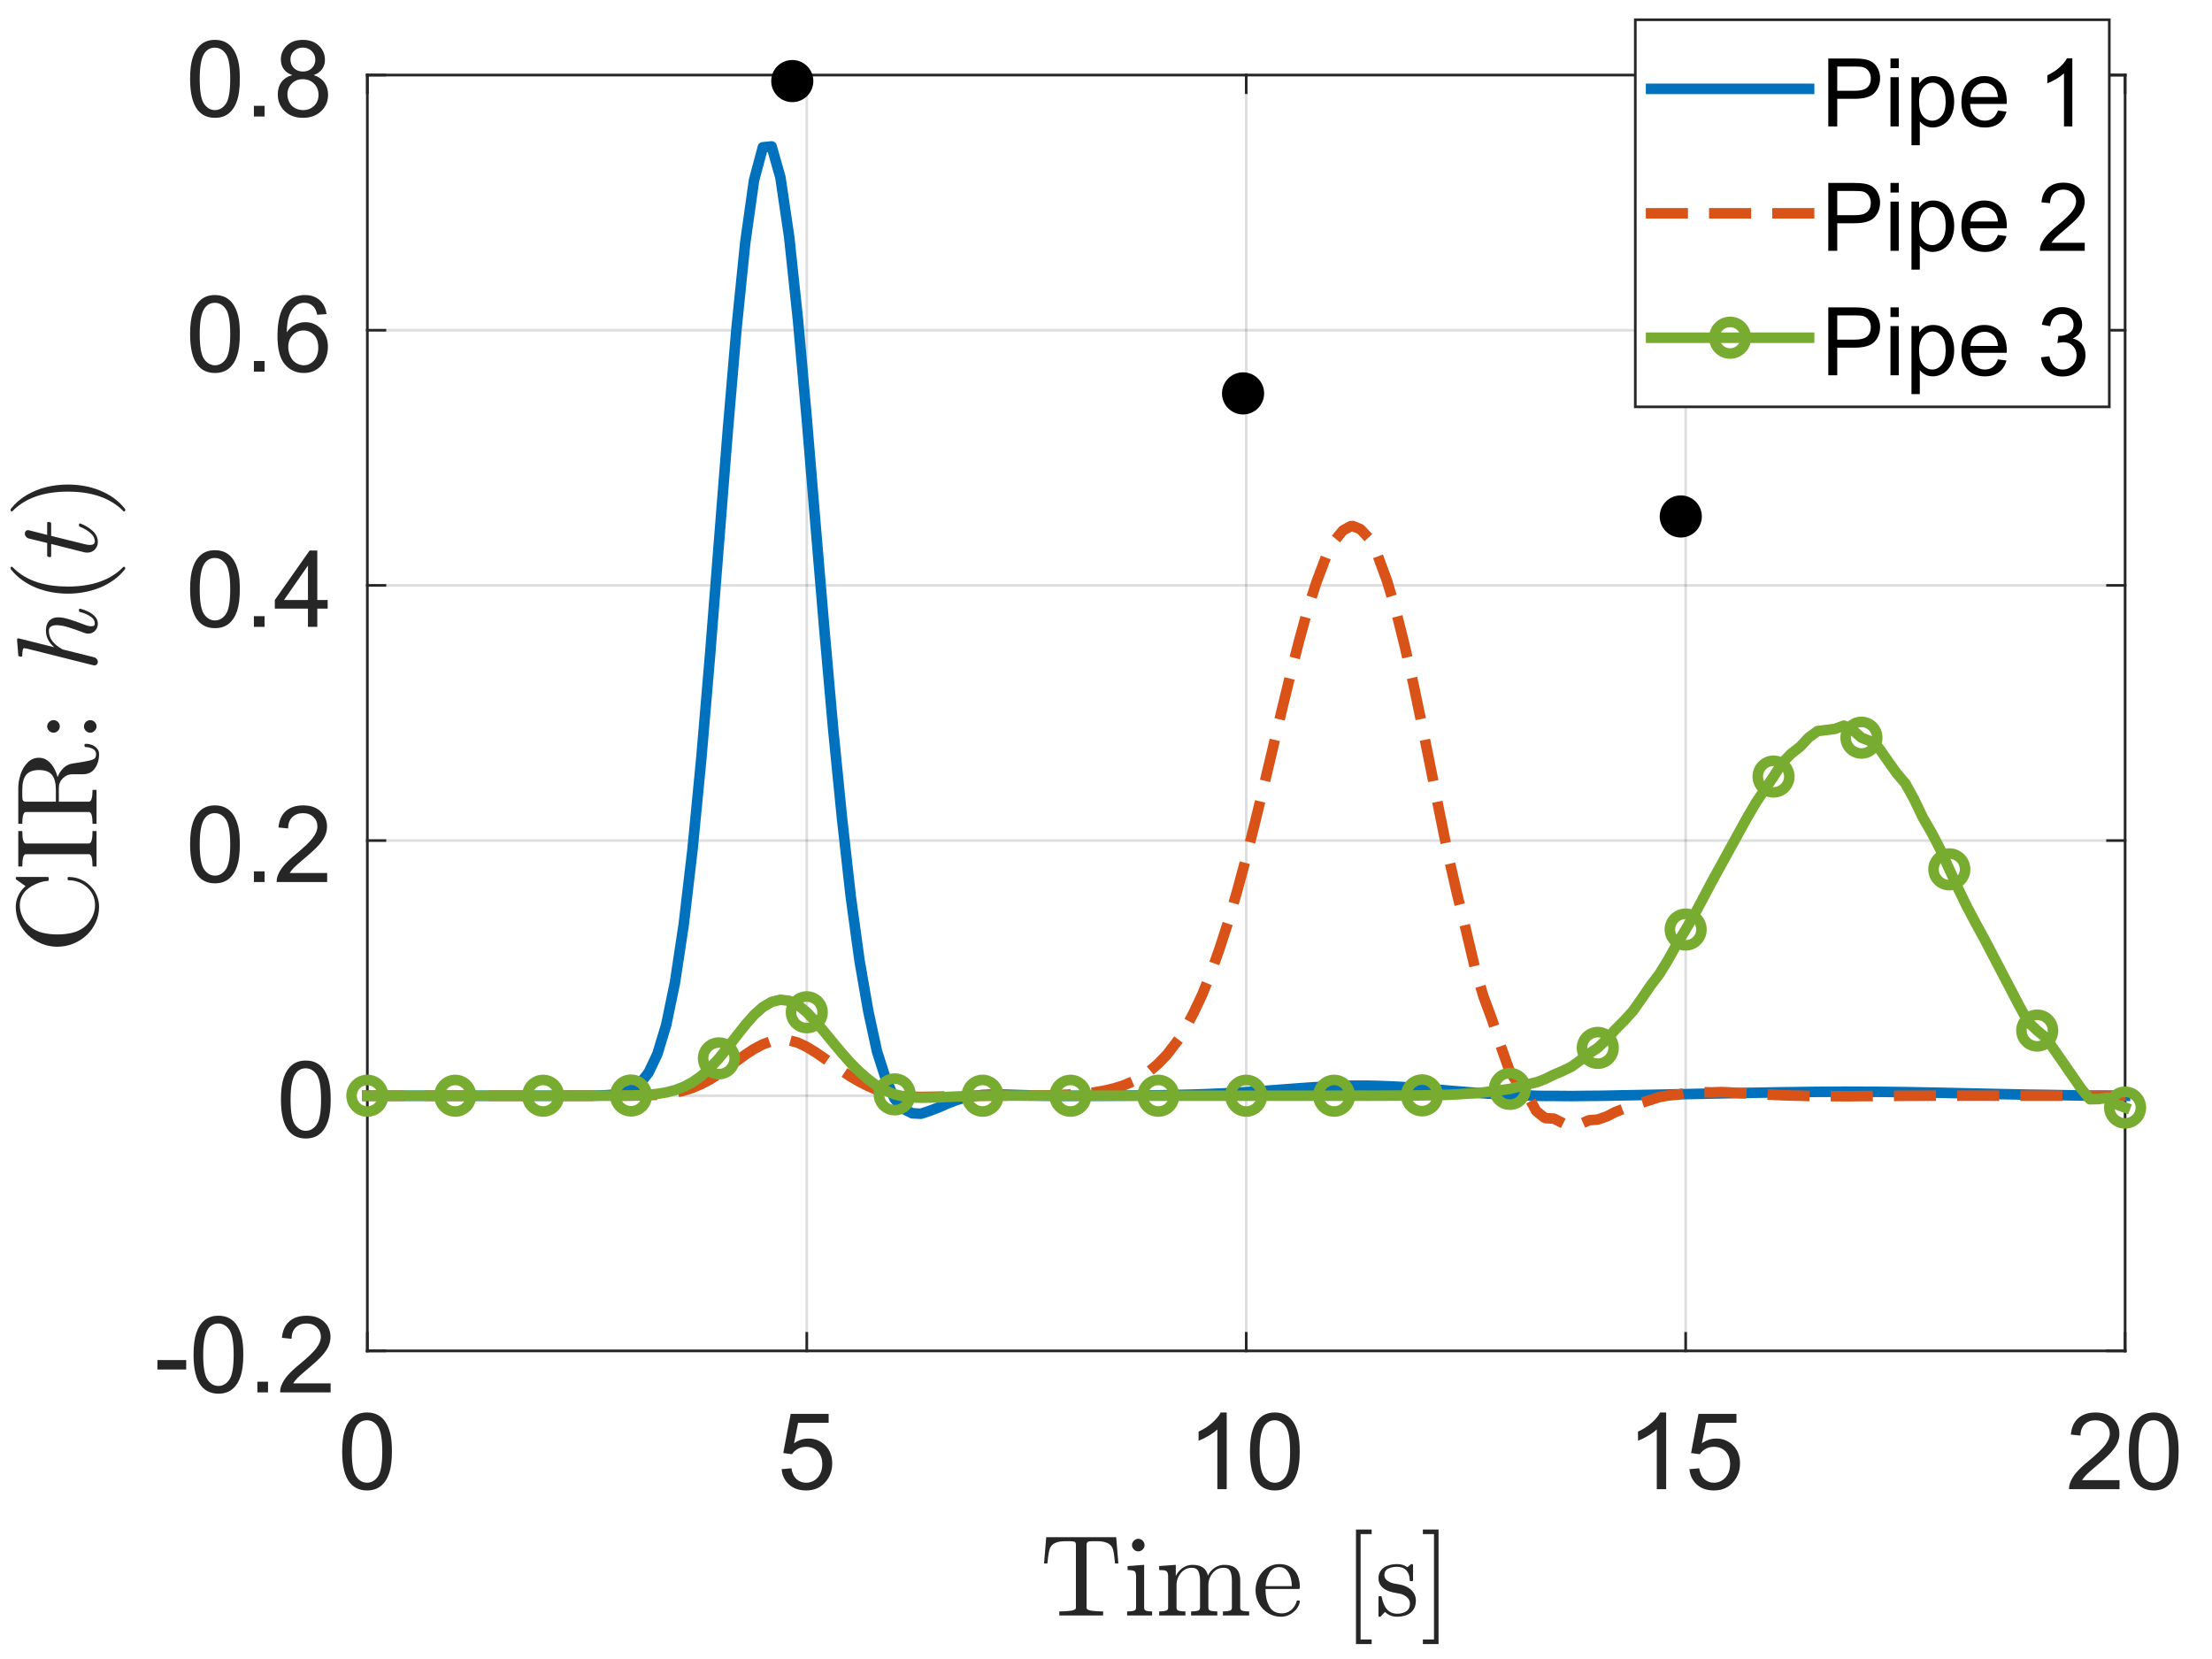 <?xml version="1.0"?>
<!DOCTYPE svg PUBLIC '-//W3C//DTD SVG 1.0//EN'
          'http://www.w3.org/TR/2001/REC-SVG-20010904/DTD/svg10.dtd'>
<svg xmlns:xlink="http://www.w3.org/1999/xlink" style="fill-opacity:1; color-rendering:auto; color-interpolation:auto; text-rendering:auto; stroke:black; stroke-linecap:square; stroke-miterlimit:10; shape-rendering:auto; stroke-opacity:1; fill:black; stroke-dasharray:none; font-weight:normal; stroke-width:1; font-family:'Dialog'; font-style:normal; stroke-linejoin:miter; font-size:12px; stroke-dashoffset:0; image-rendering:auto;" width="560" height="420" xmlns="http://www.w3.org/2000/svg"
><rect width="100%" height="100%" fill="#333333" stroke="none"/><!--Generated by the Batik Graphics2D SVG Generator--><defs id="genericDefs"
  /><g
  ><defs id="defs1"
    ><clipPath clipPathUnits="userSpaceOnUse" id="clipPath1"
      ><path d="M0 0 L560 0 L560 420 L0 420 L0 0 Z"
      /></clipPath
    ></defs
    ><g style="fill:white; stroke:white;"
    ><rect x="0" y="0" width="560" style="clip-path:url(#clipPath1); stroke:none;" height="420"
    /></g
    ><g style="fill:white; text-rendering:optimizeSpeed; color-rendering:optimizeSpeed; image-rendering:optimizeSpeed; shape-rendering:crispEdges; stroke:white; color-interpolation:sRGB;"
    ><rect x="0" width="560" height="420" y="0" style="stroke:none;"
      /><path style="stroke:none;" d="M93 342 L538 342 L538 19 L93 19 Z"
    /></g
    ><g style="stroke-linecap:butt; fill-opacity:0.149; fill:rgb(38,38,38); text-rendering:geometricPrecision; image-rendering:optimizeQuality; color-rendering:optimizeQuality; stroke-linejoin:round; stroke:rgb(38,38,38); color-interpolation:linearRGB; stroke-width:0.667; stroke-opacity:0.149;"
    ><line y2="19" style="fill:none;" x1="93" x2="93" y1="342"
      /><line y2="19" style="fill:none;" x1="204.25" x2="204.25" y1="342"
      /><line y2="19" style="fill:none;" x1="315.5" x2="315.5" y1="342"
      /><line y2="19" style="fill:none;" x1="426.75" x2="426.75" y1="342"
      /><line y2="19" style="fill:none;" x1="538" x2="538" y1="342"
      /><line y2="342" style="fill:none;" x1="538" x2="93" y1="342"
      /><line y2="277.4" style="fill:none;" x1="538" x2="93" y1="277.4"
      /><line y2="212.8" style="fill:none;" x1="538" x2="93" y1="212.8"
      /><line y2="148.2" style="fill:none;" x1="538" x2="93" y1="148.2"
      /><line y2="83.6" style="fill:none;" x1="538" x2="93" y1="83.6"
      /><line y2="19" style="fill:none;" x1="538" x2="93" y1="19"
      /><line x1="93" x2="538" y1="342" style="stroke-linecap:square; fill-opacity:1; fill:none; stroke-opacity:1;" y2="342"
      /><line x1="93" x2="538" y1="19" style="stroke-linecap:square; fill-opacity:1; fill:none; stroke-opacity:1;" y2="19"
      /><line x1="93" x2="93" y1="342" style="stroke-linecap:square; fill-opacity:1; fill:none; stroke-opacity:1;" y2="337.55"
      /><line x1="204.25" x2="204.25" y1="342" style="stroke-linecap:square; fill-opacity:1; fill:none; stroke-opacity:1;" y2="337.55"
      /><line x1="315.5" x2="315.5" y1="342" style="stroke-linecap:square; fill-opacity:1; fill:none; stroke-opacity:1;" y2="337.55"
      /><line x1="426.75" x2="426.75" y1="342" style="stroke-linecap:square; fill-opacity:1; fill:none; stroke-opacity:1;" y2="337.55"
      /><line x1="538" x2="538" y1="342" style="stroke-linecap:square; fill-opacity:1; fill:none; stroke-opacity:1;" y2="337.55"
      /><line x1="93" x2="93" y1="19" style="stroke-linecap:square; fill-opacity:1; fill:none; stroke-opacity:1;" y2="23.45"
      /><line x1="204.25" x2="204.25" y1="19" style="stroke-linecap:square; fill-opacity:1; fill:none; stroke-opacity:1;" y2="23.45"
      /><line x1="315.5" x2="315.5" y1="19" style="stroke-linecap:square; fill-opacity:1; fill:none; stroke-opacity:1;" y2="23.45"
      /><line x1="426.75" x2="426.75" y1="19" style="stroke-linecap:square; fill-opacity:1; fill:none; stroke-opacity:1;" y2="23.45"
      /><line x1="538" x2="538" y1="19" style="stroke-linecap:square; fill-opacity:1; fill:none; stroke-opacity:1;" y2="23.45"
    /></g
    ><g transform="translate(93,350)" style="font-size:26.667px; fill:rgb(38,38,38); text-rendering:geometricPrecision; color-rendering:optimizeQuality; image-rendering:optimizeQuality; stroke:rgb(38,38,38); color-interpolation:linearRGB;"
    ><path style="stroke:none;" d="M-6.375 17.469 Q-6.375 14.047 -5.672 11.953 Q-4.969 9.859 -3.578 8.727 Q-2.188 7.594 -0.078 7.594 Q1.484 7.594 2.656 8.219 Q3.828 8.844 4.594 10.023 Q5.359 11.203 5.789 12.898 Q6.219 14.594 6.219 17.469 Q6.219 20.875 5.523 22.961 Q4.828 25.047 3.438 26.188 Q2.047 27.328 -0.078 27.328 Q-2.875 27.328 -4.469 25.328 Q-6.375 22.906 -6.375 17.469 ZM-3.938 17.469 Q-3.938 22.234 -2.828 23.805 Q-1.719 25.375 -0.078 25.375 Q1.562 25.375 2.672 23.797 Q3.781 22.219 3.781 17.469 Q3.781 12.703 2.672 11.133 Q1.562 9.562 -0.109 9.562 Q-1.734 9.562 -2.719 10.938 Q-3.938 12.703 -3.938 17.469 Z"
    /></g
    ><g transform="translate(204.25,350)" style="font-size:26.667px; fill:rgb(38,38,38); text-rendering:geometricPrecision; color-rendering:optimizeQuality; image-rendering:optimizeQuality; stroke:rgb(38,38,38); color-interpolation:linearRGB;"
    ><path style="stroke:none;" d="M-6.375 21.938 L-3.891 21.719 Q-3.609 23.547 -2.602 24.461 Q-1.594 25.375 -0.172 25.375 Q1.547 25.375 2.734 24.086 Q3.922 22.797 3.922 20.656 Q3.922 18.625 2.781 17.453 Q1.641 16.281 -0.203 16.281 Q-1.359 16.281 -2.281 16.805 Q-3.203 17.328 -3.734 18.156 L-5.953 17.859 L-4.078 7.938 L5.531 7.938 L5.531 10.203 L-2.188 10.203 L-3.234 15.391 Q-1.484 14.188 0.422 14.188 Q2.953 14.188 4.695 15.938 Q6.438 17.688 6.438 20.453 Q6.438 23.078 4.906 24.984 Q3.047 27.328 -0.172 27.328 Q-2.812 27.328 -4.477 25.852 Q-6.141 24.375 -6.375 21.938 Z"
    /></g
    ><g transform="translate(315.5,350)" style="font-size:26.667px; fill:rgb(38,38,38); text-rendering:geometricPrecision; color-rendering:optimizeQuality; image-rendering:optimizeQuality; stroke:rgb(38,38,38); color-interpolation:linearRGB;"
    ><path style="stroke:none;" d="M-4.938 27 L-7.312 27 L-7.312 11.875 Q-8.172 12.703 -9.562 13.516 Q-10.953 14.328 -12.062 14.734 L-12.062 12.438 Q-10.062 11.516 -8.578 10.18 Q-7.094 8.844 -6.469 7.594 L-4.938 7.594 L-4.938 27 ZM0.95 17.469 Q0.95 14.047 1.653 11.953 Q2.356 9.859 3.747 8.727 Q5.137 7.594 7.247 7.594 Q8.809 7.594 9.981 8.219 Q11.153 8.844 11.919 10.023 Q12.684 11.203 13.114 12.898 Q13.544 14.594 13.544 17.469 Q13.544 20.875 12.848 22.961 Q12.153 25.047 10.762 26.188 Q9.372 27.328 7.247 27.328 Q4.45 27.328 2.856 25.328 Q0.95 22.906 0.95 17.469 ZM3.387 17.469 Q3.387 22.234 4.497 23.805 Q5.606 25.375 7.247 25.375 Q8.887 25.375 9.997 23.797 Q11.106 22.219 11.106 17.469 Q11.106 12.703 9.997 11.133 Q8.887 9.562 7.216 9.562 Q5.591 9.562 4.606 10.938 Q3.387 12.703 3.387 17.469 Z"
    /></g
    ><g transform="translate(426.75,350)" style="font-size:26.667px; fill:rgb(38,38,38); text-rendering:geometricPrecision; color-rendering:optimizeQuality; image-rendering:optimizeQuality; stroke:rgb(38,38,38); color-interpolation:linearRGB;"
    ><path style="stroke:none;" d="M-4.938 27 L-7.312 27 L-7.312 11.875 Q-8.172 12.703 -9.562 13.516 Q-10.953 14.328 -12.062 14.734 L-12.062 12.438 Q-10.062 11.516 -8.578 10.18 Q-7.094 8.844 -6.469 7.594 L-4.938 7.594 L-4.938 27 ZM0.95 21.938 L3.434 21.719 Q3.716 23.547 4.723 24.461 Q5.731 25.375 7.153 25.375 Q8.872 25.375 10.059 24.086 Q11.247 22.797 11.247 20.656 Q11.247 18.625 10.106 17.453 Q8.966 16.281 7.122 16.281 Q5.966 16.281 5.044 16.805 Q4.122 17.328 3.591 18.156 L1.372 17.859 L3.247 7.938 L12.856 7.938 L12.856 10.203 L5.137 10.203 L4.091 15.391 Q5.841 14.188 7.747 14.188 Q10.278 14.188 12.02 15.938 Q13.762 17.688 13.762 20.453 Q13.762 23.078 12.231 24.984 Q10.372 27.328 7.153 27.328 Q4.512 27.328 2.848 25.852 Q1.184 24.375 0.95 21.938 Z"
    /></g
    ><g transform="translate(538,350)" style="font-size:26.667px; fill:rgb(38,38,38); text-rendering:geometricPrecision; color-rendering:optimizeQuality; image-rendering:optimizeQuality; stroke:rgb(38,38,38); color-interpolation:linearRGB;"
    ><path style="stroke:none;" d="M-1.406 24.719 L-1.406 27 L-14.188 27 Q-14.203 26.141 -13.906 25.359 Q-13.422 24.047 -12.344 22.781 Q-11.266 21.516 -9.234 19.859 Q-6.094 17.266 -4.984 15.758 Q-3.875 14.25 -3.875 12.906 Q-3.875 11.5 -4.883 10.531 Q-5.891 9.562 -7.516 9.562 Q-9.219 9.562 -10.25 10.586 Q-11.281 11.609 -11.297 13.438 L-13.734 13.188 Q-13.484 10.453 -11.852 9.023 Q-10.219 7.594 -7.453 7.594 Q-4.672 7.594 -3.055 9.133 Q-1.438 10.672 -1.438 12.953 Q-1.438 14.125 -1.914 15.242 Q-2.391 16.359 -3.484 17.602 Q-4.578 18.844 -7.141 21 Q-9.281 22.797 -9.883 23.438 Q-10.484 24.078 -10.891 24.719 L-1.406 24.719 ZM0.95 17.469 Q0.95 14.047 1.653 11.953 Q2.356 9.859 3.747 8.727 Q5.137 7.594 7.247 7.594 Q8.809 7.594 9.981 8.219 Q11.153 8.844 11.919 10.023 Q12.684 11.203 13.114 12.898 Q13.544 14.594 13.544 17.469 Q13.544 20.875 12.848 22.961 Q12.153 25.047 10.762 26.188 Q9.372 27.328 7.247 27.328 Q4.45 27.328 2.856 25.328 Q0.95 22.906 0.95 17.469 ZM3.387 17.469 Q3.387 22.234 4.497 23.805 Q5.606 25.375 7.247 25.375 Q8.887 25.375 9.997 23.797 Q11.106 22.219 11.106 17.469 Q11.106 12.703 9.997 11.133 Q8.887 9.562 7.216 9.562 Q5.591 9.562 4.606 10.938 Q3.387 12.703 3.387 17.469 Z"
    /></g
    ><g transform="translate(315.5,384.333)" style="font-size:29.333px; fill:rgb(38,38,38); text-rendering:geometricPrecision; image-rendering:optimizeQuality; color-rendering:optimizeQuality; font-family:'mwa_cmr10'; stroke:rgb(38,38,38); color-interpolation:linearRGB;"
    ><path style="stroke:none;" d="M-47.323 24.64 L-47.323 23.624 Q-45.87 23.624 -44.495 23.46 Q-43.12 23.296 -43.12 22.702 L-43.12 6.765 Q-43.12 6.14 -43.472 5.992 Q-43.823 5.843 -44.605 5.843 L-45.808 5.843 Q-48.214 5.843 -49.214 6.89 Q-49.73 7.421 -49.956 8.577 Q-50.183 9.734 -50.339 11.468 L-51.183 11.468 L-50.636 4.827 L-32.917 4.827 L-32.37 11.468 L-33.214 11.468 Q-33.386 9.609 -33.589 8.507 Q-33.792 7.405 -34.323 6.89 Q-35.355 5.843 -37.73 5.843 L-38.948 5.843 Q-39.464 5.843 -39.761 5.89 Q-40.058 5.937 -40.237 6.14 Q-40.417 6.343 -40.417 6.765 L-40.417 22.702 Q-40.417 23.296 -39.042 23.46 Q-37.667 23.624 -36.23 23.624 L-36.23 24.64 L-47.323 24.64 Z"
      /><path style="stroke:none;" d="M-30.154 24.64 L-30.154 23.624 Q-29.154 23.624 -28.521 23.468 Q-27.888 23.312 -27.888 22.702 L-27.888 14.78 Q-27.888 13.671 -28.318 13.413 Q-28.748 13.155 -30.029 13.155 L-30.029 12.14 L-25.841 11.827 L-25.841 22.702 Q-25.841 23.312 -25.294 23.468 Q-24.748 23.624 -23.826 23.624 L-23.826 24.64 L-30.154 24.64 ZM-28.919 6.843 Q-28.919 6.202 -28.435 5.718 Q-27.951 5.234 -27.341 5.234 Q-26.919 5.234 -26.537 5.452 Q-26.154 5.671 -25.943 6.054 Q-25.732 6.437 -25.732 6.843 Q-25.732 7.468 -26.216 7.945 Q-26.701 8.421 -27.341 8.421 Q-27.951 8.421 -28.435 7.945 Q-28.919 7.468 -28.919 6.843 Z"
      /><path style="stroke:none;" d="M-22.037 24.64 L-22.037 23.624 Q-21.037 23.624 -20.404 23.468 Q-19.771 23.312 -19.771 22.702 L-19.771 14.78 Q-19.771 13.999 -20.006 13.655 Q-20.24 13.312 -20.678 13.234 Q-21.115 13.155 -22.037 13.155 L-22.037 12.14 L-17.834 11.827 L-17.834 14.655 Q-17.24 13.405 -16.099 12.617 Q-14.959 11.827 -13.615 11.827 Q-10.287 11.827 -9.693 14.546 Q-9.115 13.327 -7.998 12.577 Q-6.881 11.827 -5.553 11.827 Q-4.24 11.827 -3.334 12.249 Q-2.428 12.671 -1.974 13.546 Q-1.521 14.421 -1.521 15.734 L-1.521 22.702 Q-1.521 23.312 -0.881 23.468 Q-0.24 23.624 0.744 23.624 L0.744 24.64 L-5.896 24.64 L-5.896 23.624 Q-4.912 23.624 -4.271 23.468 Q-3.631 23.312 -3.631 22.702 L-3.631 15.812 Q-3.631 14.359 -4.045 13.468 Q-4.459 12.577 -5.74 12.577 Q-7.412 12.577 -8.498 13.921 Q-9.584 15.265 -9.584 16.984 L-9.584 22.702 Q-9.584 23.312 -8.951 23.468 Q-8.318 23.624 -7.318 23.624 L-7.318 24.64 L-13.959 24.64 L-13.959 23.624 Q-12.974 23.624 -12.334 23.468 Q-11.693 23.312 -11.693 22.702 L-11.693 15.812 Q-11.693 14.405 -12.107 13.492 Q-12.521 12.577 -13.787 12.577 Q-15.474 12.577 -16.56 13.921 Q-17.646 15.265 -17.646 16.984 L-17.646 22.702 Q-17.646 23.312 -17.006 23.468 Q-16.365 23.624 -15.396 23.624 L-15.396 24.64 L-22.037 24.64 Z"
      /><path style="stroke:none;" d="M8.767 24.968 Q7.001 24.968 5.525 24.038 Q4.048 23.109 3.204 21.562 Q2.361 20.015 2.361 18.28 Q2.361 16.577 3.126 15.054 Q3.892 13.53 5.275 12.585 Q6.658 11.64 8.361 11.64 Q9.689 11.64 10.673 12.085 Q11.658 12.53 12.298 13.327 Q12.939 14.124 13.259 15.195 Q13.579 16.265 13.579 17.562 Q13.579 17.937 13.283 17.937 L4.892 17.937 L4.892 18.249 Q4.892 20.655 5.861 22.382 Q6.83 24.109 9.033 24.109 Q9.923 24.109 10.681 23.718 Q11.439 23.327 11.993 22.616 Q12.548 21.905 12.751 21.093 Q12.783 20.999 12.861 20.921 Q12.939 20.843 13.033 20.843 L13.283 20.843 Q13.579 20.843 13.579 21.218 Q13.173 22.859 11.814 23.913 Q10.454 24.968 8.767 24.968 ZM4.923 17.218 L11.533 17.218 Q11.533 16.124 11.228 15.007 Q10.923 13.89 10.212 13.148 Q9.501 12.405 8.361 12.405 Q6.72 12.405 5.822 13.945 Q4.923 15.484 4.923 17.218 Z"
      /><path style="stroke:none;" d="M27.785 31.89 L27.785 2.89 L31.754 2.89 L31.754 4.046 L28.957 4.046 L28.957 30.734 L31.754 30.734 L31.754 31.89 L27.785 31.89 Z"
      /><path style="stroke:none;" d="M33.48 24.718 L33.48 19.999 Q33.48 19.765 33.73 19.765 L34.089 19.765 Q34.246 19.765 34.308 19.999 Q35.121 24.202 38.214 24.202 Q39.589 24.202 40.519 23.577 Q41.449 22.952 41.449 21.655 Q41.449 20.718 40.722 20.062 Q39.996 19.405 39.011 19.155 L37.074 18.78 Q36.089 18.562 35.292 18.124 Q34.496 17.687 33.988 16.96 Q33.48 16.234 33.48 15.265 Q33.48 13.984 34.152 13.171 Q34.824 12.359 35.894 11.999 Q36.964 11.64 38.214 11.64 Q39.699 11.64 40.808 12.437 L41.652 11.718 Q41.652 11.64 41.792 11.64 L41.996 11.64 Q42.089 11.64 42.16 11.718 Q42.23 11.796 42.23 11.874 L42.23 15.671 Q42.23 15.952 41.996 15.952 L41.652 15.952 Q41.386 15.952 41.386 15.671 Q41.386 14.155 40.542 13.242 Q39.699 12.327 38.183 12.327 Q36.886 12.327 35.933 12.804 Q34.98 13.28 34.98 14.452 Q34.98 15.265 35.667 15.78 Q36.355 16.296 37.277 16.53 L39.23 16.89 Q40.23 17.124 41.089 17.663 Q41.949 18.202 42.449 19.023 Q42.949 19.843 42.949 20.874 Q42.949 21.921 42.589 22.695 Q42.23 23.468 41.581 23.976 Q40.933 24.484 40.058 24.726 Q39.183 24.968 38.214 24.968 Q36.402 24.968 35.121 23.749 L34.058 24.89 Q34.058 24.968 33.902 24.968 L33.73 24.968 Q33.48 24.968 33.48 24.718 Z"
      /><path style="stroke:none;" d="M44.722 31.89 L44.722 30.734 L47.535 30.734 L47.535 4.046 L44.722 4.046 L44.722 2.89 L48.691 2.89 L48.691 31.89 L44.722 31.89 Z"
    /></g
    ><g style="fill:rgb(38,38,38); text-rendering:geometricPrecision; image-rendering:optimizeQuality; color-rendering:optimizeQuality; stroke-linejoin:round; stroke:rgb(38,38,38); color-interpolation:linearRGB; stroke-width:0.667;"
    ><line y2="19" style="fill:none;" x1="93" x2="93" y1="342"
      /><line y2="19" style="fill:none;" x1="538" x2="538" y1="342"
      /><line y2="342" style="fill:none;" x1="93" x2="97.45" y1="342"
      /><line y2="277.4" style="fill:none;" x1="93" x2="97.45" y1="277.4"
      /><line y2="212.8" style="fill:none;" x1="93" x2="97.45" y1="212.8"
      /><line y2="148.2" style="fill:none;" x1="93" x2="97.45" y1="148.2"
      /><line y2="83.6" style="fill:none;" x1="93" x2="97.45" y1="83.6"
      /><line y2="19" style="fill:none;" x1="93" x2="97.45" y1="19"
      /><line y2="342" style="fill:none;" x1="538" x2="533.55" y1="342"
      /><line y2="277.4" style="fill:none;" x1="538" x2="533.55" y1="277.4"
      /><line y2="212.8" style="fill:none;" x1="538" x2="533.55" y1="212.8"
      /><line y2="148.2" style="fill:none;" x1="538" x2="533.55" y1="148.2"
      /><line y2="83.6" style="fill:none;" x1="538" x2="533.55" y1="83.6"
      /><line y2="19" style="fill:none;" x1="538" x2="533.55" y1="19"
    /></g
    ><g transform="translate(85,342)" style="font-size:26.667px; fill:rgb(38,38,38); text-rendering:geometricPrecision; color-rendering:optimizeQuality; image-rendering:optimizeQuality; stroke:rgb(38,38,38); color-interpolation:linearRGB;"
    ><path style="stroke:none;" d="M-45.141 4.703 L-45.141 2.312 L-37.859 2.312 L-37.859 4.703 L-45.141 4.703 ZM-35.998 0.969 Q-35.998 -2.453 -35.295 -4.547 Q-34.592 -6.641 -33.201 -7.773 Q-31.811 -8.906 -29.701 -8.906 Q-28.139 -8.906 -26.967 -8.281 Q-25.795 -7.656 -25.029 -6.477 Q-24.264 -5.297 -23.834 -3.602 Q-23.404 -1.906 -23.404 0.969 Q-23.404 4.375 -24.1 6.461 Q-24.795 8.547 -26.186 9.688 Q-27.576 10.828 -29.701 10.828 Q-32.498 10.828 -34.092 8.828 Q-35.998 6.406 -35.998 0.969 ZM-33.561 0.969 Q-33.561 5.734 -32.451 7.305 Q-31.342 8.875 -29.701 8.875 Q-28.061 8.875 -26.951 7.297 Q-25.842 5.719 -25.842 0.969 Q-25.842 -3.797 -26.951 -5.367 Q-28.061 -6.938 -29.733 -6.938 Q-31.358 -6.938 -32.342 -5.562 Q-33.561 -3.797 -33.561 0.969 ZM-19.845 10.5 L-19.845 7.797 L-17.142 7.797 L-17.142 10.5 L-19.845 10.5 ZM-1.299 8.219 L-1.299 10.5 L-14.08 10.5 Q-14.095 9.641 -13.799 8.859 Q-13.314 7.547 -12.236 6.281 Q-11.158 5.016 -9.127 3.359 Q-5.986 0.766 -4.877 -0.742 Q-3.767 -2.25 -3.767 -3.594 Q-3.767 -5 -4.775 -5.969 Q-5.783 -6.938 -7.408 -6.938 Q-9.111 -6.938 -10.142 -5.914 Q-11.174 -4.891 -11.189 -3.062 L-13.627 -3.312 Q-13.377 -6.047 -11.744 -7.477 Q-10.111 -8.906 -7.346 -8.906 Q-4.564 -8.906 -2.947 -7.367 Q-1.33 -5.828 -1.33 -3.547 Q-1.33 -2.375 -1.806 -1.258 Q-2.283 -0.141 -3.377 1.102 Q-4.471 2.344 -7.033 4.5 Q-9.174 6.297 -9.775 6.938 Q-10.377 7.578 -10.783 8.219 L-1.299 8.219 Z"
    /></g
    ><g transform="translate(85,277.4)" style="font-size:26.667px; fill:rgb(38,38,38); text-rendering:geometricPrecision; color-rendering:optimizeQuality; image-rendering:optimizeQuality; stroke:rgb(38,38,38); color-interpolation:linearRGB;"
    ><path style="stroke:none;" d="M-13.875 0.969 Q-13.875 -2.453 -13.172 -4.547 Q-12.469 -6.641 -11.078 -7.773 Q-9.688 -8.906 -7.578 -8.906 Q-6.016 -8.906 -4.844 -8.281 Q-3.672 -7.656 -2.906 -6.477 Q-2.141 -5.297 -1.711 -3.602 Q-1.281 -1.906 -1.281 0.969 Q-1.281 4.375 -1.977 6.461 Q-2.672 8.547 -4.062 9.688 Q-5.453 10.828 -7.578 10.828 Q-10.375 10.828 -11.969 8.828 Q-13.875 6.406 -13.875 0.969 ZM-11.438 0.969 Q-11.438 5.734 -10.328 7.305 Q-9.219 8.875 -7.578 8.875 Q-5.938 8.875 -4.828 7.297 Q-3.719 5.719 -3.719 0.969 Q-3.719 -3.797 -4.828 -5.367 Q-5.938 -6.938 -7.609 -6.938 Q-9.234 -6.938 -10.219 -5.562 Q-11.438 -3.797 -11.438 0.969 Z"
    /></g
    ><g transform="translate(85,212.8)" style="font-size:26.667px; fill:rgb(38,38,38); text-rendering:geometricPrecision; color-rendering:optimizeQuality; image-rendering:optimizeQuality; stroke:rgb(38,38,38); color-interpolation:linearRGB;"
    ><path style="stroke:none;" d="M-36.875 0.969 Q-36.875 -2.453 -36.172 -4.547 Q-35.469 -6.641 -34.078 -7.773 Q-32.688 -8.906 -30.578 -8.906 Q-29.016 -8.906 -27.844 -8.281 Q-26.672 -7.656 -25.906 -6.477 Q-25.141 -5.297 -24.711 -3.602 Q-24.281 -1.906 -24.281 0.969 Q-24.281 4.375 -24.977 6.461 Q-25.672 8.547 -27.062 9.688 Q-28.453 10.828 -30.578 10.828 Q-33.375 10.828 -34.969 8.828 Q-36.875 6.406 -36.875 0.969 ZM-34.438 0.969 Q-34.438 5.734 -33.328 7.305 Q-32.219 8.875 -30.578 8.875 Q-28.938 8.875 -27.828 7.297 Q-26.719 5.719 -26.719 0.969 Q-26.719 -3.797 -27.828 -5.367 Q-28.938 -6.938 -30.609 -6.938 Q-32.234 -6.938 -33.219 -5.562 Q-34.438 -3.797 -34.438 0.969 ZM-20.722 10.5 L-20.722 7.797 L-18.019 7.797 L-18.019 10.5 L-20.722 10.5 ZM-2.175 8.219 L-2.175 10.5 L-14.957 10.5 Q-14.972 9.641 -14.675 8.859 Q-14.191 7.547 -13.113 6.281 Q-12.035 5.016 -10.004 3.359 Q-6.863 0.766 -5.753 -0.742 Q-4.644 -2.25 -4.644 -3.594 Q-4.644 -5 -5.652 -5.969 Q-6.66 -6.938 -8.285 -6.938 Q-9.988 -6.938 -11.019 -5.914 Q-12.05 -4.891 -12.066 -3.062 L-14.504 -3.312 Q-14.254 -6.047 -12.621 -7.477 Q-10.988 -8.906 -8.222 -8.906 Q-5.441 -8.906 -3.824 -7.367 Q-2.207 -5.828 -2.207 -3.547 Q-2.207 -2.375 -2.683 -1.258 Q-3.16 -0.141 -4.253 1.102 Q-5.347 2.344 -7.91 4.5 Q-10.05 6.297 -10.652 6.938 Q-11.254 7.578 -11.66 8.219 L-2.175 8.219 Z"
    /></g
    ><g transform="translate(85,148.2)" style="font-size:26.667px; fill:rgb(38,38,38); text-rendering:geometricPrecision; color-rendering:optimizeQuality; image-rendering:optimizeQuality; stroke:rgb(38,38,38); color-interpolation:linearRGB;"
    ><path style="stroke:none;" d="M-36.875 0.969 Q-36.875 -2.453 -36.172 -4.547 Q-35.469 -6.641 -34.078 -7.773 Q-32.688 -8.906 -30.578 -8.906 Q-29.016 -8.906 -27.844 -8.281 Q-26.672 -7.656 -25.906 -6.477 Q-25.141 -5.297 -24.711 -3.602 Q-24.281 -1.906 -24.281 0.969 Q-24.281 4.375 -24.977 6.461 Q-25.672 8.547 -27.062 9.688 Q-28.453 10.828 -30.578 10.828 Q-33.375 10.828 -34.969 8.828 Q-36.875 6.406 -36.875 0.969 ZM-34.438 0.969 Q-34.438 5.734 -33.328 7.305 Q-32.219 8.875 -30.578 8.875 Q-28.938 8.875 -27.828 7.297 Q-26.719 5.719 -26.719 0.969 Q-26.719 -3.797 -27.828 -5.367 Q-28.938 -6.938 -30.609 -6.938 Q-32.234 -6.938 -33.219 -5.562 Q-34.438 -3.797 -34.438 0.969 ZM-20.722 10.5 L-20.722 7.797 L-18.019 7.797 L-18.019 10.5 L-20.722 10.5 ZM-7.035 10.5 L-7.035 5.875 L-15.425 5.875 L-15.425 3.703 L-6.613 -8.828 L-4.675 -8.828 L-4.675 3.703 L-2.05 3.703 L-2.05 5.875 L-4.675 5.875 L-4.675 10.5 L-7.035 10.5 ZM-7.035 3.703 L-7.035 -5.016 L-13.097 3.703 L-7.035 3.703 Z"
    /></g
    ><g transform="translate(85,83.6)" style="font-size:26.667px; fill:rgb(38,38,38); text-rendering:geometricPrecision; color-rendering:optimizeQuality; image-rendering:optimizeQuality; stroke:rgb(38,38,38); color-interpolation:linearRGB;"
    ><path style="stroke:none;" d="M-36.875 0.969 Q-36.875 -2.453 -36.172 -4.547 Q-35.469 -6.641 -34.078 -7.773 Q-32.688 -8.906 -30.578 -8.906 Q-29.016 -8.906 -27.844 -8.281 Q-26.672 -7.656 -25.906 -6.477 Q-25.141 -5.297 -24.711 -3.602 Q-24.281 -1.906 -24.281 0.969 Q-24.281 4.375 -24.977 6.461 Q-25.672 8.547 -27.062 9.688 Q-28.453 10.828 -30.578 10.828 Q-33.375 10.828 -34.969 8.828 Q-36.875 6.406 -36.875 0.969 ZM-34.438 0.969 Q-34.438 5.734 -33.328 7.305 Q-32.219 8.875 -30.578 8.875 Q-28.938 8.875 -27.828 7.297 Q-26.719 5.719 -26.719 0.969 Q-26.719 -3.797 -27.828 -5.367 Q-28.938 -6.938 -30.609 -6.938 Q-32.234 -6.938 -33.219 -5.562 Q-34.438 -3.797 -34.438 0.969 ZM-20.722 10.5 L-20.722 7.797 L-18.019 7.797 L-18.019 10.5 L-20.722 10.5 ZM-2.332 -4.094 L-4.691 -3.906 Q-5.003 -5.312 -5.597 -5.938 Q-6.55 -6.953 -7.957 -6.953 Q-9.097 -6.953 -9.957 -6.328 Q-11.082 -5.5 -11.722 -3.938 Q-12.363 -2.375 -12.394 0.531 Q-11.535 -0.766 -10.3 -1.398 Q-9.066 -2.031 -7.707 -2.031 Q-5.332 -2.031 -3.66 -0.289 Q-1.988 1.453 -1.988 4.219 Q-1.988 6.047 -2.777 7.609 Q-3.566 9.172 -4.933 10 Q-6.3 10.828 -8.05 10.828 Q-11.004 10.828 -12.879 8.648 Q-14.754 6.469 -14.754 1.453 Q-14.754 -4.141 -12.691 -6.688 Q-10.879 -8.906 -7.816 -8.906 Q-5.535 -8.906 -4.082 -7.625 Q-2.628 -6.344 -2.332 -4.094 ZM-12.019 4.234 Q-12.019 5.469 -11.504 6.586 Q-10.988 7.703 -10.05 8.289 Q-9.113 8.875 -8.082 8.875 Q-6.582 8.875 -5.503 7.664 Q-4.425 6.453 -4.425 4.375 Q-4.425 2.359 -5.488 1.211 Q-6.55 0.062 -8.175 0.062 Q-9.785 0.062 -10.902 1.211 Q-12.019 2.359 -12.019 4.234 Z"
    /></g
    ><g transform="translate(85,19)" style="font-size:26.667px; fill:rgb(38,38,38); text-rendering:geometricPrecision; color-rendering:optimizeQuality; image-rendering:optimizeQuality; stroke:rgb(38,38,38); color-interpolation:linearRGB;"
    ><path style="stroke:none;" d="M-36.875 0.969 Q-36.875 -2.453 -36.172 -4.547 Q-35.469 -6.641 -34.078 -7.773 Q-32.688 -8.906 -30.578 -8.906 Q-29.016 -8.906 -27.844 -8.281 Q-26.672 -7.656 -25.906 -6.477 Q-25.141 -5.297 -24.711 -3.602 Q-24.281 -1.906 -24.281 0.969 Q-24.281 4.375 -24.977 6.461 Q-25.672 8.547 -27.062 9.688 Q-28.453 10.828 -30.578 10.828 Q-33.375 10.828 -34.969 8.828 Q-36.875 6.406 -36.875 0.969 ZM-34.438 0.969 Q-34.438 5.734 -33.328 7.305 Q-32.219 8.875 -30.578 8.875 Q-28.938 8.875 -27.828 7.297 Q-26.719 5.719 -26.719 0.969 Q-26.719 -3.797 -27.828 -5.367 Q-28.938 -6.938 -30.609 -6.938 Q-32.234 -6.938 -33.219 -5.562 Q-34.438 -3.797 -34.438 0.969 ZM-20.722 10.5 L-20.722 7.797 L-18.019 7.797 L-18.019 10.5 L-20.722 10.5 ZM-11.004 0.016 Q-12.472 -0.516 -13.183 -1.523 Q-13.894 -2.531 -13.894 -3.922 Q-13.894 -6.031 -12.379 -7.469 Q-10.863 -8.906 -8.347 -8.906 Q-5.816 -8.906 -4.277 -7.438 Q-2.738 -5.969 -2.738 -3.859 Q-2.738 -2.516 -3.441 -1.516 Q-4.144 -0.516 -5.582 0.016 Q-3.8 0.594 -2.871 1.891 Q-1.941 3.188 -1.941 4.969 Q-1.941 7.453 -3.691 9.141 Q-5.441 10.828 -8.3 10.828 Q-11.175 10.828 -12.925 9.133 Q-14.675 7.438 -14.675 4.906 Q-14.675 3.031 -13.722 1.758 Q-12.769 0.484 -11.004 0.016 ZM-11.472 -4 Q-11.472 -2.625 -10.589 -1.758 Q-9.707 -0.891 -8.3 -0.891 Q-6.925 -0.891 -6.05 -1.758 Q-5.175 -2.625 -5.175 -3.875 Q-5.175 -5.172 -6.074 -6.062 Q-6.972 -6.953 -8.316 -6.953 Q-9.675 -6.953 -10.574 -6.086 Q-11.472 -5.219 -11.472 -4 ZM-12.238 4.922 Q-12.238 5.938 -11.754 6.891 Q-11.269 7.844 -10.324 8.359 Q-9.379 8.875 -8.285 8.875 Q-6.582 8.875 -5.472 7.781 Q-4.363 6.688 -4.363 5 Q-4.363 3.281 -5.503 2.164 Q-6.644 1.047 -8.363 1.047 Q-10.035 1.047 -11.136 2.156 Q-12.238 3.266 -12.238 4.922 Z"
    /></g
    ><g transform="translate(35,180.5) rotate(-90)" style="font-size:29.333px; fill:rgb(38,38,38); text-rendering:geometricPrecision; image-rendering:optimizeQuality; color-rendering:optimizeQuality; font-family:'mwa_cmr10'; stroke:rgb(38,38,38); color-interpolation:linearRGB;"
    ><path style="stroke:none;" d="M-54.193 -13.654 Q-53.193 -12.404 -51.709 -11.669 Q-50.224 -10.935 -48.63 -10.935 Q-47.287 -10.935 -46.138 -11.466 Q-44.99 -11.998 -44.13 -12.951 Q-43.271 -13.904 -42.81 -15.107 Q-42.349 -16.31 -42.349 -17.638 Q-42.349 -17.873 -42.099 -17.873 L-41.74 -17.873 Q-41.521 -17.873 -41.521 -17.591 Q-41.521 -16.076 -42.099 -14.662 Q-42.677 -13.248 -43.74 -12.177 Q-44.802 -11.107 -46.185 -10.513 Q-47.568 -9.919 -49.068 -9.919 Q-51.146 -9.919 -53.005 -10.763 Q-54.865 -11.607 -56.248 -13.076 Q-57.63 -14.544 -58.404 -16.466 Q-59.177 -18.388 -59.177 -20.466 Q-59.177 -22.56 -58.404 -24.482 Q-57.63 -26.404 -56.248 -27.88 Q-54.865 -29.357 -53.005 -30.185 Q-51.146 -31.013 -49.068 -31.013 Q-47.584 -31.013 -46.224 -30.365 Q-44.865 -29.716 -43.834 -28.544 L-42.146 -30.919 Q-41.99 -31.013 -41.959 -31.013 L-41.74 -31.013 Q-41.662 -31.013 -41.591 -30.943 Q-41.521 -30.873 -41.521 -30.763 L-41.521 -22.935 Q-41.521 -22.685 -41.74 -22.685 L-42.271 -22.685 Q-42.537 -22.685 -42.537 -22.935 Q-42.537 -23.779 -42.873 -24.81 Q-43.209 -25.841 -43.724 -26.771 Q-44.24 -27.701 -44.912 -28.404 Q-46.537 -29.982 -48.646 -29.982 Q-50.255 -29.982 -51.716 -29.263 Q-53.177 -28.544 -54.193 -27.263 Q-55.255 -25.904 -55.662 -24.169 Q-56.068 -22.435 -56.068 -20.466 Q-56.068 -18.498 -55.662 -16.755 Q-55.255 -15.013 -54.193 -13.654 Z"
      /><path style="stroke:none;" d="M-38.867 -10.56 L-38.867 -11.576 Q-35.742 -11.576 -35.742 -12.498 L-35.742 -28.435 Q-35.742 -29.357 -38.867 -29.357 L-38.867 -30.373 L-29.898 -30.373 L-29.898 -29.357 Q-33.039 -29.357 -33.039 -28.435 L-33.039 -12.498 Q-33.039 -11.576 -29.898 -11.576 L-29.898 -10.56 L-38.867 -10.56 Z"
      /><path style="stroke:none;" d="M-28.056 -10.56 L-28.056 -11.576 Q-25.071 -11.576 -25.071 -12.498 L-25.071 -28.435 Q-25.071 -29.357 -28.056 -29.357 L-28.056 -30.373 L-18.962 -30.373 Q-17.321 -30.373 -15.532 -29.787 Q-13.743 -29.201 -12.54 -27.998 Q-11.337 -26.794 -11.337 -25.123 Q-11.337 -23.904 -12.063 -22.943 Q-12.79 -21.982 -13.931 -21.341 Q-15.071 -20.701 -16.259 -20.419 Q-14.962 -19.966 -13.985 -18.974 Q-13.009 -17.982 -12.806 -16.701 L-12.399 -14.123 Q-12.118 -12.388 -11.806 -11.529 Q-11.493 -10.669 -10.431 -10.669 Q-9.524 -10.669 -9.079 -11.513 Q-8.634 -12.357 -8.634 -13.357 Q-8.634 -13.451 -8.54 -13.529 Q-8.446 -13.607 -8.352 -13.607 L-8.087 -13.607 Q-7.806 -13.607 -7.806 -13.216 Q-7.806 -12.435 -8.11 -11.677 Q-8.415 -10.919 -9.009 -10.419 Q-9.602 -9.919 -10.399 -9.919 Q-12.493 -9.919 -14.001 -10.959 Q-15.509 -11.998 -15.509 -14.013 L-15.509 -16.591 Q-15.509 -18.044 -16.517 -19.076 Q-17.524 -20.107 -18.977 -20.107 L-22.462 -20.107 L-22.462 -12.498 Q-22.462 -11.576 -19.477 -11.576 L-19.477 -10.56 L-28.056 -10.56 ZM-22.462 -20.857 L-19.368 -20.857 Q-16.962 -20.857 -15.704 -21.826 Q-14.446 -22.794 -14.446 -25.123 Q-14.446 -27.419 -15.688 -28.388 Q-16.931 -29.357 -19.368 -29.357 L-20.993 -29.357 Q-21.524 -29.357 -21.814 -29.31 Q-22.102 -29.263 -22.282 -29.06 Q-22.462 -28.857 -22.462 -28.435 L-22.462 -20.857 Z"
      /><path style="stroke:none;" d="M-4.994 -12.154 Q-4.994 -12.81 -4.51 -13.279 Q-4.026 -13.748 -3.401 -13.748 Q-2.994 -13.748 -2.611 -13.537 Q-2.229 -13.326 -2.018 -12.943 Q-1.807 -12.56 -1.807 -12.154 Q-1.807 -11.529 -2.276 -11.044 Q-2.744 -10.56 -3.401 -10.56 Q-4.026 -10.56 -4.51 -11.044 Q-4.994 -11.529 -4.994 -12.154 ZM-4.994 -21.466 Q-4.994 -21.873 -4.783 -22.24 Q-4.572 -22.607 -4.197 -22.834 Q-3.822 -23.06 -3.401 -23.06 Q-2.979 -23.06 -2.604 -22.834 Q-2.229 -22.607 -2.018 -22.24 Q-1.807 -21.873 -1.807 -21.466 Q-1.807 -20.81 -2.268 -20.334 Q-2.729 -19.857 -3.401 -19.857 Q-4.041 -19.857 -4.518 -20.334 Q-4.994 -20.81 -4.994 -21.466 Z"
      /><path style="stroke:none;" d="M12.041 -11.091 Q12.041 -11.248 12.072 -11.341 L16.275 -28.107 Q16.385 -28.607 16.416 -28.888 Q16.416 -29.357 14.525 -29.357 Q14.229 -29.357 14.229 -29.732 Q14.244 -29.81 14.299 -29.99 Q14.354 -30.169 14.424 -30.271 Q14.494 -30.373 14.65 -30.373 L18.557 -30.685 L18.635 -30.685 Q18.635 -30.654 18.736 -30.607 Q18.838 -30.56 18.854 -30.544 Q18.9 -30.404 18.9 -30.31 L16.635 -21.263 Q18.432 -23.373 20.869 -23.373 Q21.9 -23.373 22.643 -23.021 Q23.385 -22.669 23.799 -21.951 Q24.213 -21.232 24.213 -20.248 Q24.213 -19.06 23.682 -17.373 Q23.15 -15.685 22.354 -13.607 Q21.947 -12.654 21.947 -11.857 Q21.947 -10.998 22.619 -10.998 Q23.744 -10.998 24.502 -12.209 Q25.26 -13.419 25.572 -14.826 Q25.635 -14.998 25.807 -14.998 L26.15 -14.998 Q26.275 -14.998 26.346 -14.919 Q26.416 -14.841 26.416 -14.732 Q26.416 -14.716 26.385 -14.654 Q26.135 -13.607 25.627 -12.591 Q25.119 -11.576 24.354 -10.904 Q23.588 -10.232 22.557 -10.232 Q21.541 -10.232 20.814 -10.935 Q20.088 -11.638 20.088 -12.638 Q20.088 -13.185 20.322 -13.779 Q21.15 -15.951 21.689 -17.669 Q22.229 -19.388 22.229 -20.685 Q22.229 -21.513 21.908 -22.068 Q21.588 -22.623 20.822 -22.623 Q19.26 -22.623 18.096 -21.669 Q16.932 -20.716 16.088 -19.138 L14.119 -11.232 Q14.01 -10.794 13.682 -10.513 Q13.354 -10.232 12.932 -10.232 Q12.557 -10.232 12.299 -10.482 Q12.041 -10.732 12.041 -11.091 Z"
      /><path style="stroke:none;" d="M36.379 -3.373 Q34.77 -4.638 33.606 -6.287 Q32.442 -7.935 31.692 -9.81 Q30.942 -11.685 30.575 -13.724 Q30.207 -15.763 30.207 -17.81 Q30.207 -19.888 30.575 -21.927 Q30.942 -23.966 31.7 -25.849 Q32.457 -27.732 33.637 -29.38 Q34.817 -31.029 36.379 -32.248 Q36.379 -32.31 36.535 -32.31 L36.801 -32.31 Q36.879 -32.31 36.95 -32.232 Q37.02 -32.154 37.02 -32.06 Q37.02 -31.935 36.973 -31.873 Q35.551 -30.482 34.606 -28.896 Q33.66 -27.31 33.09 -25.521 Q32.52 -23.732 32.262 -21.81 Q32.004 -19.888 32.004 -17.81 Q32.004 -8.591 36.942 -3.81 Q37.02 -3.716 37.02 -3.56 Q37.02 -3.498 36.942 -3.404 Q36.864 -3.31 36.801 -3.31 L36.535 -3.31 Q36.379 -3.31 36.379 -3.373 Z"
      /><path style="stroke:none;" d="M40.599 -12.904 Q40.599 -13.341 40.693 -13.716 L42.787 -22.044 L39.74 -22.044 Q39.443 -22.044 39.443 -22.419 Q39.552 -23.06 39.818 -23.06 L43.037 -23.06 L44.193 -27.794 Q44.318 -28.169 44.654 -28.443 Q44.99 -28.716 45.412 -28.716 Q45.787 -28.716 46.037 -28.498 Q46.287 -28.279 46.287 -27.904 Q46.287 -27.826 46.279 -27.771 Q46.271 -27.716 46.255 -27.669 L45.084 -23.06 L48.084 -23.06 Q48.38 -23.06 48.38 -22.685 Q48.365 -22.607 48.318 -22.435 Q48.271 -22.263 48.201 -22.154 Q48.13 -22.044 47.99 -22.044 L44.834 -22.044 L42.755 -13.654 Q42.537 -12.841 42.537 -12.248 Q42.537 -10.998 43.396 -10.998 Q44.662 -10.998 45.646 -12.193 Q46.63 -13.388 47.162 -14.826 Q47.271 -14.998 47.38 -14.998 L47.74 -14.998 Q47.849 -14.998 47.919 -14.919 Q47.99 -14.841 47.99 -14.732 Q47.99 -14.685 47.959 -14.654 Q47.334 -12.904 46.115 -11.568 Q44.896 -10.232 43.318 -10.232 Q42.177 -10.232 41.388 -10.982 Q40.599 -11.732 40.599 -12.904 Z"
      /><path style="stroke:none;" d="M51.285 -3.31 Q51.02 -3.31 51.02 -3.56 Q51.02 -3.685 51.082 -3.748 Q56.035 -8.591 56.035 -17.81 Q56.035 -27.029 51.129 -31.81 Q51.02 -31.888 51.02 -32.06 Q51.02 -32.154 51.098 -32.232 Q51.176 -32.31 51.285 -32.31 L51.551 -32.31 Q51.629 -32.31 51.692 -32.248 Q53.77 -30.607 55.16 -28.255 Q56.551 -25.904 57.192 -23.248 Q57.832 -20.591 57.832 -17.81 Q57.832 -15.763 57.489 -13.771 Q57.145 -11.779 56.387 -9.849 Q55.629 -7.92 54.465 -6.279 Q53.301 -4.638 51.692 -3.373 Q51.629 -3.31 51.551 -3.31 L51.285 -3.31 Z"
    /></g
    ><g style="stroke-linecap:butt; fill:rgb(0,114,189); text-rendering:geometricPrecision; image-rendering:optimizeQuality; color-rendering:optimizeQuality; stroke-linejoin:round; stroke:rgb(0,114,189); color-interpolation:linearRGB; stroke-width:2.667;"
    ><path d="M93 277.4 L95.225 277.4 L97.45 277.4 L99.675 277.4 L101.9 277.4 L104.125 277.4 L106.35 277.4 L108.575 277.4 L110.8 277.4 L113.025 277.4 L115.25 277.4 L117.475 277.4 L119.7 277.4 L121.925 277.4 L124.15 277.4 L126.375 277.4 L128.6 277.4 L130.825 277.4 L133.05 277.4 L135.275 277.4 L137.5 277.4 L139.725 277.4 L141.95 277.4 L144.175 277.399 L146.4 277.397 L148.625 277.389 L150.85 277.365 L153.075 277.297 L155.3 277.127 L157.525 276.739 L159.75 275.927 L161.975 274.359 L164.2 271.547 L166.425 266.851 L168.65 259.512 L170.875 248.758 L173.1 234.014 L175.325 215.026 L177.55 191.994 L179.775 165.71 L182 137.546 L184.225 109.358 L186.45 83.269 L188.675 61.404 L190.9 45.623 L193.125 37.285 L195.35 37.073 L197.575 44.923 L199.8 60.052 L202.025 81.067 L204.25 106.09 L206.475 132.954 L208.7 159.376 L210.925 184.515 L213.15 206.966 L215.375 226.924 L217.6 243.192 L219.825 256.02 L222.05 266.281 L224.275 273.189 L226.5 278.215 L228.725 280.729 L230.95 281.849 L233.175 281.957 L235.4 281.207 L237.625 280.369 L239.85 279.372 L242.075 278.524 L244.3 277.889 L246.525 277.452 L248.75 277.19 L250.975 277.099 L253.2 277.078 L255.425 277.137 L257.65 277.208 L259.875 277.28 L262.1 277.339 L264.325 277.382 L266.55 277.407 L268.775 277.42 L271 277.421 L273.225 277.416 L275.45 277.408 L277.675 277.397 L279.9 277.387 L282.125 277.376 L284.35 277.364 L286.575 277.35 L288.8 277.333 L291.025 277.312 L293.25 277.285 L295.475 277.252 L297.7 277.21 L299.925 277.16 L302.15 277.098 L304.375 277.026 L306.6 276.942 L308.825 276.845 L311.05 276.737 L313.275 276.614 L315.5 276.482 L317.725 276.336 L319.95 276.18 L322.175 276.019 L324.4 275.853 L326.625 275.686 L328.85 275.52 L331.075 275.359 L333.3 275.215 L335.525 275.087 L337.75 274.982 L339.975 274.906 L342.2 274.857 L344.425 274.846 L346.65 274.86 L348.875 274.913 L351.1 274.993 L353.325 275.094 L355.55 275.222 L357.775 275.37 L360 275.541 L362.225 275.721 L364.45 275.911 L366.675 276.102 L368.9 276.283 L371.125 276.461 L373.35 276.641 L375.575 276.794 L377.8 276.926 L380.025 277.068 L382.25 277.199 L384.475 277.269 L386.7 277.327 L388.925 277.415 L391.15 277.45 L393.375 277.446 L395.6 277.466 L397.825 277.482 L400.05 277.461 L402.275 277.433 L404.5 277.423 L406.725 277.388 L408.95 277.338 L411.175 277.298 L413.4 277.26 L415.625 277.216 L417.85 277.172 L420.075 277.13 L422.3 277.085 L424.525 277.037 L426.75 276.992 L428.975 276.946 L431.2 276.901 L433.425 276.855 L435.65 276.81 L437.875 276.766 L440.1 276.724 L442.325 276.681 L444.55 276.64 L446.775 276.602 L449 276.565 L451.225 276.526 L453.45 276.497 L455.675 276.471 L457.9 276.441 L460.125 276.418 L462.35 276.407 L464.575 276.397 L466.8 276.381 L469.025 276.385 L471.25 276.398 L473.475 276.4 L475.7 276.412 L477.925 276.439 L480.15 276.465 L482.375 276.486 L484.6 276.525 L486.825 276.571 L489.05 276.608 L491.275 276.651 L493.5 276.703 L495.725 276.754 L497.95 276.801 L500.175 276.848 L502.4 276.895 L504.625 276.942 L506.85 276.989 L509.075 277.036 L511.3 277.083 L513.525 277.128 L515.75 277.158 L517.975 277.186 L520.2 277.225 L522.425 277.264 L524.65 277.303 L526.875 277.342 L529.1 277.375 L531.325 277.381 L533.55 277.383 L535.775 277.406 L538 277.417" style="fill:none; fill-rule:evenodd;"
    /></g
    ><g style="text-rendering:geometricPrecision; color-rendering:optimizeQuality; color-interpolation:linearRGB; image-rendering:optimizeQuality;" transform="translate(200.577,20.524)"
    ><circle r="4" style="stroke:none;" cx="0" cy="0"
    /></g
    ><g transform="translate(200.577,20.524)" style="stroke-linecap:butt; text-rendering:geometricPrecision; color-rendering:optimizeQuality; image-rendering:optimizeQuality; stroke-linejoin:round; color-interpolation:linearRGB; stroke-width:2.667;"
    ><path style="stroke:none;" d="M0 -2.667 C1.473 -2.667 2.667 -1.473 2.667 0 L2.667 0 C2.667 1.473 1.473 2.667 -0 2.667 C-1.473 2.667 -2.667 1.473 -2.667 -0 C-2.667 -1.473 -1.473 -2.667 0 -2.667 ZM0 -5.333 C-2.946 -5.333 -5.333 -2.946 -5.333 -0 C-5.333 2.946 -2.946 5.333 -0 5.333 C2.946 5.333 5.333 2.946 5.333 0 L5.333 0 C5.333 -2.946 2.946 -5.333 0 -5.333 Z"
    /></g
    ><g style="stroke-linecap:butt; fill:rgb(217,83,25); text-rendering:geometricPrecision; image-rendering:optimizeQuality; color-rendering:optimizeQuality; stroke-linejoin:bevel; stroke-dasharray:8,8; stroke:rgb(217,83,25); color-interpolation:linearRGB; stroke-width:2.667; stroke-miterlimit:1;"
    ><path d="M93 277.4 L95.225 277.4 L97.45 277.4 L99.675 277.4 L101.9 277.4 L104.125 277.4 L106.35 277.4 L108.575 277.4 L110.8 277.4 L113.025 277.4 L115.25 277.4 L117.475 277.4 L119.7 277.4 L121.925 277.4 L124.15 277.4 L126.375 277.4 L128.6 277.4 L130.825 277.4 L133.05 277.4 L135.275 277.4 L137.5 277.4 L139.725 277.4 L141.95 277.4 L144.175 277.4 L146.4 277.4 L148.625 277.4 L150.85 277.399 L153.075 277.398 L155.3 277.395 L157.525 277.387 L159.75 277.37 L161.975 277.335 L164.2 277.267 L166.425 277.146 L168.65 276.94 L170.875 276.608 L173.1 276.106 L175.325 275.394 L177.55 274.45 L179.775 273.269 L182 271.865 L184.225 270.292 L186.45 268.638 L188.675 267.017 L190.9 265.562 L193.125 264.389 L195.35 263.591 L197.575 263.237 L199.8 263.37 L202.025 263.984 L204.25 265.038 L206.475 266.412 L208.7 267.933 L210.925 269.523 L213.15 271.081 L215.375 272.554 L217.6 273.852 L219.825 274.975 L222.05 275.94 L224.275 276.664 L226.5 277.205 L228.725 277.501 L230.95 277.648 L233.175 277.703 L235.4 277.676 L237.625 277.636 L239.85 277.572 L242.075 277.512 L244.3 277.461 L246.525 277.422 L248.75 277.395 L250.975 277.381 L253.2 277.372 L255.425 277.367 L257.65 277.362 L259.875 277.353 L262.1 277.337 L264.325 277.309 L266.55 277.263 L268.775 277.196 L271 277.09 L273.225 276.951 L275.45 276.735 L277.675 276.444 L279.9 276.052 L282.125 275.512 L284.35 274.825 L286.575 273.878 L288.8 272.718 L291.025 271.172 L293.25 269.261 L295.475 266.936 L297.7 264.028 L299.925 260.64 L302.15 256.479 L304.375 251.754 L306.6 246.217 L308.825 239.936 L311.05 233.034 L313.275 225.313 L315.5 217.088 L317.725 208.232 L319.95 199.047 L322.175 189.678 L324.4 180.25 L326.625 171.07 L328.85 162.371 L331.075 154.25 L333.3 147.325 L335.525 141.441 L337.75 137.036 L339.975 134.302 L342.2 133.067 L344.425 133.973 L346.65 136.34 L348.875 140.883 L351.1 146.92 L353.325 154.314 L355.55 163.221 L357.775 172.92 L360 183.581 L362.225 194.59 L364.45 205.773 L366.675 216.713 L368.9 226.404 L371.125 235.446 L373.35 244.814 L375.575 252.319 L377.8 258.32 L380.025 265.073 L382.25 271.333 L384.475 274.588 L386.7 277.197 L388.925 281.285 L391.15 283.07 L393.375 283.183 L395.6 284.303 L397.825 285.245 L400.05 284.569 L402.275 283.608 L404.5 283.424 L406.725 282.663 L408.95 281.524 L411.175 280.656 L413.4 279.883 L415.625 279.174 L417.85 278.474 L420.075 277.745 L422.3 277.346 L424.525 277.143 L426.75 276.775 L428.975 276.506 L431.2 276.52 L433.425 276.559 L435.65 276.471 L437.875 276.559 L440.1 276.74 L442.325 276.829 L444.55 276.923 L446.775 277.045 L449 277.168 L451.225 277.279 L453.45 277.346 L455.675 277.392 L457.9 277.463 L460.125 277.508 L462.35 277.51 L464.575 277.513 L466.8 277.533 L469.025 277.52 L471.25 277.492 L473.475 277.483 L475.7 277.47 L477.925 277.451 L480.15 277.433 L482.375 277.417 L484.6 277.408 L486.825 277.401 L489.05 277.39 L491.275 277.385 L493.5 277.385 L495.725 277.385 L497.95 277.382 L500.175 277.385 L502.4 277.389 L504.625 277.39 L506.85 277.392 L509.075 277.394 L511.3 277.395 L513.525 277.397 L515.75 277.397 L517.975 277.398 L520.2 277.399 L522.425 277.4 L524.65 277.401 L526.875 277.402 L529.1 277.403 L531.325 277.402 L533.55 277.401 L535.775 277.401 L538 277.402" style="fill:none; fill-rule:evenodd;"
    /></g
    ><g style="text-rendering:geometricPrecision; color-rendering:optimizeQuality; color-interpolation:linearRGB; image-rendering:optimizeQuality;" transform="translate(314.698,99.593)"
    ><circle r="4" style="stroke:none;" cx="0" cy="0"
    /></g
    ><g transform="translate(314.698,99.593)" style="stroke-linecap:butt; text-rendering:geometricPrecision; image-rendering:optimizeQuality; color-rendering:optimizeQuality; stroke-linejoin:bevel; stroke-dasharray:8,8; color-interpolation:linearRGB; stroke-width:2.667; stroke-miterlimit:1;"
    ><path style="stroke:none;" d="M0 -2.667 C1.473 -2.667 2.667 -1.473 2.667 0 L2.667 0 C2.667 1.473 1.473 2.667 -0 2.667 C-1.473 2.667 -2.667 1.473 -2.667 -0 C-2.667 -1.473 -1.473 -2.667 0 -2.667 ZM0 -5.333 C-2.946 -5.333 -5.333 -2.946 -5.333 -0 C-5.333 2.946 -2.946 5.333 -0 5.333 C2.946 5.333 5.333 2.946 5.333 0 L5.333 0 C5.333 -2.946 2.946 -5.333 0 -5.333 Z"
    /></g
    ><g style="stroke-linecap:butt; fill:rgb(119,172,48); text-rendering:geometricPrecision; image-rendering:optimizeQuality; color-rendering:optimizeQuality; stroke-linejoin:round; stroke:rgb(119,172,48); color-interpolation:linearRGB; stroke-width:2.667;"
    ><path d="M93 277.4 L95.225 277.4 L97.45 277.4 L99.675 277.4 L101.9 277.4 L104.125 277.4 L106.35 277.4 L108.575 277.4 L110.8 277.4 L113.025 277.4 L115.25 277.4 L117.475 277.4 L119.7 277.4 L121.925 277.4 L124.15 277.4 L126.375 277.4 L128.6 277.4 L130.825 277.4 L133.05 277.4 L135.275 277.4 L137.5 277.4 L139.725 277.4 L141.95 277.4 L144.175 277.4 L146.4 277.4 L148.625 277.4 L150.85 277.399 L153.075 277.397 L155.3 277.39 L157.525 277.376 L159.75 277.343 L161.975 277.276 L164.2 277.15 L166.425 276.928 L168.65 276.559 L170.875 275.985 L173.1 275.141 L175.325 273.96 L177.55 272.387 L179.775 270.379 L182 267.938 L184.225 265.182 L186.45 262.297 L188.675 259.473 L190.9 256.947 L193.125 254.955 L195.35 253.644 L197.575 253.098 L199.8 253.373 L202.025 254.456 L204.25 256.274 L206.475 258.636 L208.7 261.242 L210.925 263.963 L213.15 266.62 L215.375 269.129 L217.6 271.346 L219.825 273.267 L222.05 274.913 L224.275 276.146 L226.5 277.058 L228.725 277.557 L230.95 277.81 L233.175 277.908 L235.4 277.87 L237.625 277.808 L239.85 277.704 L242.075 277.604 L244.3 277.516 L246.525 277.446 L248.75 277.4 L250.975 277.376 L253.2 277.365 L255.425 277.366 L257.65 277.371 L259.875 277.379 L262.1 277.387 L264.325 277.394 L266.55 277.399 L268.775 277.401 L271 277.402 L273.225 277.403 L275.45 277.402 L277.675 277.402 L279.9 277.401 L282.125 277.401 L284.35 277.401 L286.575 277.4 L288.8 277.4 L291.025 277.4 L293.25 277.399 L295.475 277.4 L297.7 277.4 L299.925 277.4 L302.15 277.4 L304.375 277.4 L306.6 277.4 L308.825 277.4 L311.05 277.4 L313.275 277.4 L315.5 277.4 L317.725 277.4 L319.95 277.4 L322.175 277.401 L324.4 277.401 L326.625 277.4 L328.85 277.399 L331.075 277.4 L333.3 277.4 L335.525 277.399 L337.75 277.399 L339.975 277.398 L342.2 277.395 L344.425 277.392 L346.65 277.39 L348.875 277.385 L351.1 277.377 L353.325 277.367 L355.55 277.353 L357.775 277.333 L360 277.306 L362.225 277.272 L364.45 277.228 L366.675 277.165 L368.9 277.049 L371.125 276.904 L373.35 276.773 L375.575 276.547 L377.8 276.244 L380.025 275.98 L382.25 275.665 L384.475 275.111 L386.7 274.505 L388.925 274.017 L391.15 273.175 L393.375 272.076 L395.6 271.131 L397.825 270.059 L400.05 268.447 L402.275 266.739 L404.5 265.29 L406.725 263.179 L408.95 260.634 L411.175 258.399 L413.4 255.959 L415.625 252.796 L417.85 249.535 L420.075 246.612 L422.3 243.005 L424.525 238.997 L426.75 235.328 L428.975 231.538 L431.2 227.355 L433.425 223.135 L435.65 219.094 L437.875 215.052 L440.1 211.01 L442.325 206.969 L444.55 203.177 L446.775 199.875 L449 196.597 L451.225 193.102 L453.45 190.816 L455.675 189.097 L457.9 186.719 L460.125 185.096 L462.35 184.812 L464.575 184.525 L466.8 183.704 L469.025 184.812 L471.25 186.754 L473.475 187.633 L475.7 189.421 L477.925 192.614 L480.15 195.73 L482.375 198.345 L484.6 202.392 L486.825 207.021 L489.05 210.87 L491.275 215.168 L493.5 220.086 L495.725 224.935 L497.95 229.51 L500.175 233.711 L502.4 237.769 L504.625 242.029 L506.85 246.289 L509.075 250.549 L511.3 254.809 L513.525 258.805 L515.75 260.903 L517.975 262.742 L520.2 265.953 L522.425 269.165 L524.65 272.376 L526.875 275.587 L529.1 278.291 L531.325 278.247 L533.55 277.927 L535.775 279.574 L538 280.397" style="fill:none; fill-rule:evenodd;"
      /><path d="M0 -2.667 C1.473 -2.667 2.667 -1.473 2.667 0 L2.667 0 C2.667 1.473 1.473 2.667 -0 2.667 C-1.473 2.667 -2.667 1.473 -2.667 -0 C-2.667 -1.473 -1.473 -2.667 0 -2.667 ZM0 -5.333 C-2.946 -5.333 -5.333 -2.946 -5.333 -0 C-5.333 2.946 -2.946 5.333 -0 5.333 C2.946 5.333 5.333 2.946 5.333 0 L5.333 0 C5.333 -2.946 2.946 -5.333 0 -5.333 Z" style="stroke:none;" transform="translate(93,277.4)"
      /><path d="M0 -2.667 C1.473 -2.667 2.667 -1.473 2.667 0 L2.667 0 C2.667 1.473 1.473 2.667 -0 2.667 C-1.473 2.667 -2.667 1.473 -2.667 -0 C-2.667 -1.473 -1.473 -2.667 0 -2.667 ZM0 -5.333 C-2.946 -5.333 -5.333 -2.946 -5.333 -0 C-5.333 2.946 -2.946 5.333 -0 5.333 C2.946 5.333 5.333 2.946 5.333 0 L5.333 0 C5.333 -2.946 2.946 -5.333 0 -5.333 Z" style="stroke:none;" transform="translate(115.25,277.4)"
      /><path d="M0 -2.667 C1.473 -2.667 2.667 -1.473 2.667 0 L2.667 0 C2.667 1.473 1.473 2.667 -0 2.667 C-1.473 2.667 -2.667 1.473 -2.667 -0 C-2.667 -1.473 -1.473 -2.667 0 -2.667 ZM0 -5.333 C-2.946 -5.333 -5.333 -2.946 -5.333 -0 C-5.333 2.946 -2.946 5.333 -0 5.333 C2.946 5.333 5.333 2.946 5.333 0 L5.333 0 C5.333 -2.946 2.946 -5.333 0 -5.333 Z" style="stroke:none;" transform="translate(137.5,277.4)"
      /><path d="M0 -2.667 C1.473 -2.667 2.667 -1.473 2.667 0 L2.667 0 C2.667 1.473 1.473 2.667 -0 2.667 C-1.473 2.667 -2.667 1.473 -2.667 -0 C-2.667 -1.473 -1.473 -2.667 0 -2.667 ZM0 -5.333 C-2.946 -5.333 -5.333 -2.946 -5.333 -0 C-5.333 2.946 -2.946 5.333 -0 5.333 C2.946 5.333 5.333 2.946 5.333 0 L5.333 0 C5.333 -2.946 2.946 -5.333 0 -5.333 Z" style="stroke:none;" transform="translate(159.75,277.343)"
      /><path d="M0 -2.667 C1.473 -2.667 2.667 -1.473 2.667 0 L2.667 0 C2.667 1.473 1.473 2.667 -0 2.667 C-1.473 2.667 -2.667 1.473 -2.667 -0 C-2.667 -1.473 -1.473 -2.667 0 -2.667 ZM0 -5.333 C-2.946 -5.333 -5.333 -2.946 -5.333 -0 C-5.333 2.946 -2.946 5.333 -0 5.333 C2.946 5.333 5.333 2.946 5.333 0 L5.333 0 C5.333 -2.946 2.946 -5.333 0 -5.333 Z" style="stroke:none;" transform="translate(182,267.938)"
      /><path d="M0 -2.667 C1.473 -2.667 2.667 -1.473 2.667 0 L2.667 0 C2.667 1.473 1.473 2.667 -0 2.667 C-1.473 2.667 -2.667 1.473 -2.667 -0 C-2.667 -1.473 -1.473 -2.667 0 -2.667 ZM0 -5.333 C-2.946 -5.333 -5.333 -2.946 -5.333 -0 C-5.333 2.946 -2.946 5.333 -0 5.333 C2.946 5.333 5.333 2.946 5.333 0 L5.333 0 C5.333 -2.946 2.946 -5.333 0 -5.333 Z" style="stroke:none;" transform="translate(204.25,256.274)"
      /><path d="M0 -2.667 C1.473 -2.667 2.667 -1.473 2.667 0 L2.667 0 C2.667 1.473 1.473 2.667 -0 2.667 C-1.473 2.667 -2.667 1.473 -2.667 -0 C-2.667 -1.473 -1.473 -2.667 0 -2.667 ZM0 -5.333 C-2.946 -5.333 -5.333 -2.946 -5.333 -0 C-5.333 2.946 -2.946 5.333 -0 5.333 C2.946 5.333 5.333 2.946 5.333 0 L5.333 0 C5.333 -2.946 2.946 -5.333 0 -5.333 Z" style="stroke:none;" transform="translate(226.5,277.058)"
      /><path d="M0 -2.667 C1.473 -2.667 2.667 -1.473 2.667 0 L2.667 0 C2.667 1.473 1.473 2.667 -0 2.667 C-1.473 2.667 -2.667 1.473 -2.667 -0 C-2.667 -1.473 -1.473 -2.667 0 -2.667 ZM0 -5.333 C-2.946 -5.333 -5.333 -2.946 -5.333 -0 C-5.333 2.946 -2.946 5.333 -0 5.333 C2.946 5.333 5.333 2.946 5.333 0 L5.333 0 C5.333 -2.946 2.946 -5.333 0 -5.333 Z" style="stroke:none;" transform="translate(248.75,277.4)"
      /><path d="M0 -2.667 C1.473 -2.667 2.667 -1.473 2.667 0 L2.667 0 C2.667 1.473 1.473 2.667 -0 2.667 C-1.473 2.667 -2.667 1.473 -2.667 -0 C-2.667 -1.473 -1.473 -2.667 0 -2.667 ZM0 -5.333 C-2.946 -5.333 -5.333 -2.946 -5.333 -0 C-5.333 2.946 -2.946 5.333 -0 5.333 C2.946 5.333 5.333 2.946 5.333 0 L5.333 0 C5.333 -2.946 2.946 -5.333 0 -5.333 Z" style="stroke:none;" transform="translate(271,277.402)"
      /><path d="M0 -2.667 C1.473 -2.667 2.667 -1.473 2.667 0 L2.667 0 C2.667 1.473 1.473 2.667 -0 2.667 C-1.473 2.667 -2.667 1.473 -2.667 -0 C-2.667 -1.473 -1.473 -2.667 0 -2.667 ZM0 -5.333 C-2.946 -5.333 -5.333 -2.946 -5.333 -0 C-5.333 2.946 -2.946 5.333 -0 5.333 C2.946 5.333 5.333 2.946 5.333 0 L5.333 0 C5.333 -2.946 2.946 -5.333 0 -5.333 Z" style="stroke:none;" transform="translate(293.25,277.399)"
      /><path d="M0 -2.667 C1.473 -2.667 2.667 -1.473 2.667 0 L2.667 0 C2.667 1.473 1.473 2.667 -0 2.667 C-1.473 2.667 -2.667 1.473 -2.667 -0 C-2.667 -1.473 -1.473 -2.667 0 -2.667 ZM0 -5.333 C-2.946 -5.333 -5.333 -2.946 -5.333 -0 C-5.333 2.946 -2.946 5.333 -0 5.333 C2.946 5.333 5.333 2.946 5.333 0 L5.333 0 C5.333 -2.946 2.946 -5.333 0 -5.333 Z" style="stroke:none;" transform="translate(315.5,277.4)"
      /><path d="M0 -2.667 C1.473 -2.667 2.667 -1.473 2.667 0 L2.667 0 C2.667 1.473 1.473 2.667 -0 2.667 C-1.473 2.667 -2.667 1.473 -2.667 -0 C-2.667 -1.473 -1.473 -2.667 0 -2.667 ZM0 -5.333 C-2.946 -5.333 -5.333 -2.946 -5.333 -0 C-5.333 2.946 -2.946 5.333 -0 5.333 C2.946 5.333 5.333 2.946 5.333 0 L5.333 0 C5.333 -2.946 2.946 -5.333 0 -5.333 Z" style="stroke:none;" transform="translate(337.75,277.399)"
      /><path d="M0 -2.667 C1.473 -2.667 2.667 -1.473 2.667 0 L2.667 0 C2.667 1.473 1.473 2.667 -0 2.667 C-1.473 2.667 -2.667 1.473 -2.667 -0 C-2.667 -1.473 -1.473 -2.667 0 -2.667 ZM0 -5.333 C-2.946 -5.333 -5.333 -2.946 -5.333 -0 C-5.333 2.946 -2.946 5.333 -0 5.333 C2.946 5.333 5.333 2.946 5.333 0 L5.333 0 C5.333 -2.946 2.946 -5.333 0 -5.333 Z" style="stroke:none;" transform="translate(360,277.306)"
      /><path d="M0 -2.667 C1.473 -2.667 2.667 -1.473 2.667 0 L2.667 0 C2.667 1.473 1.473 2.667 -0 2.667 C-1.473 2.667 -2.667 1.473 -2.667 -0 C-2.667 -1.473 -1.473 -2.667 0 -2.667 ZM0 -5.333 C-2.946 -5.333 -5.333 -2.946 -5.333 -0 C-5.333 2.946 -2.946 5.333 -0 5.333 C2.946 5.333 5.333 2.946 5.333 0 L5.333 0 C5.333 -2.946 2.946 -5.333 0 -5.333 Z" style="stroke:none;" transform="translate(382.25,275.665)"
      /><path d="M0 -2.667 C1.473 -2.667 2.667 -1.473 2.667 0 L2.667 0 C2.667 1.473 1.473 2.667 -0 2.667 C-1.473 2.667 -2.667 1.473 -2.667 -0 C-2.667 -1.473 -1.473 -2.667 0 -2.667 ZM0 -5.333 C-2.946 -5.333 -5.333 -2.946 -5.333 -0 C-5.333 2.946 -2.946 5.333 -0 5.333 C2.946 5.333 5.333 2.946 5.333 0 L5.333 0 C5.333 -2.946 2.946 -5.333 0 -5.333 Z" style="stroke:none;" transform="translate(404.5,265.29)"
      /><path d="M0 -2.667 C1.473 -2.667 2.667 -1.473 2.667 0 L2.667 0 C2.667 1.473 1.473 2.667 -0 2.667 C-1.473 2.667 -2.667 1.473 -2.667 -0 C-2.667 -1.473 -1.473 -2.667 0 -2.667 ZM0 -5.333 C-2.946 -5.333 -5.333 -2.946 -5.333 -0 C-5.333 2.946 -2.946 5.333 -0 5.333 C2.946 5.333 5.333 2.946 5.333 0 L5.333 0 C5.333 -2.946 2.946 -5.333 0 -5.333 Z" style="stroke:none;" transform="translate(426.75,235.328)"
      /><path d="M0 -2.667 C1.473 -2.667 2.667 -1.473 2.667 0 L2.667 0 C2.667 1.473 1.473 2.667 -0 2.667 C-1.473 2.667 -2.667 1.473 -2.667 -0 C-2.667 -1.473 -1.473 -2.667 0 -2.667 ZM0 -5.333 C-2.946 -5.333 -5.333 -2.946 -5.333 -0 C-5.333 2.946 -2.946 5.333 -0 5.333 C2.946 5.333 5.333 2.946 5.333 0 L5.333 0 C5.333 -2.946 2.946 -5.333 0 -5.333 Z" style="stroke:none;" transform="translate(449,196.597)"
      /><path d="M0 -2.667 C1.473 -2.667 2.667 -1.473 2.667 0 L2.667 0 C2.667 1.473 1.473 2.667 -0 2.667 C-1.473 2.667 -2.667 1.473 -2.667 -0 C-2.667 -1.473 -1.473 -2.667 0 -2.667 ZM0 -5.333 C-2.946 -5.333 -5.333 -2.946 -5.333 -0 C-5.333 2.946 -2.946 5.333 -0 5.333 C2.946 5.333 5.333 2.946 5.333 0 L5.333 0 C5.333 -2.946 2.946 -5.333 0 -5.333 Z" style="stroke:none;" transform="translate(471.25,186.754)"
      /><path d="M0 -2.667 C1.473 -2.667 2.667 -1.473 2.667 0 L2.667 0 C2.667 1.473 1.473 2.667 -0 2.667 C-1.473 2.667 -2.667 1.473 -2.667 -0 C-2.667 -1.473 -1.473 -2.667 0 -2.667 ZM0 -5.333 C-2.946 -5.333 -5.333 -2.946 -5.333 -0 C-5.333 2.946 -2.946 5.333 -0 5.333 C2.946 5.333 5.333 2.946 5.333 0 L5.333 0 C5.333 -2.946 2.946 -5.333 0 -5.333 Z" style="stroke:none;" transform="translate(493.5,220.086)"
      /><path d="M0 -2.667 C1.473 -2.667 2.667 -1.473 2.667 0 L2.667 0 C2.667 1.473 1.473 2.667 -0 2.667 C-1.473 2.667 -2.667 1.473 -2.667 -0 C-2.667 -1.473 -1.473 -2.667 0 -2.667 ZM0 -5.333 C-2.946 -5.333 -5.333 -2.946 -5.333 -0 C-5.333 2.946 -2.946 5.333 -0 5.333 C2.946 5.333 5.333 2.946 5.333 0 L5.333 0 C5.333 -2.946 2.946 -5.333 0 -5.333 Z" style="stroke:none;" transform="translate(515.75,260.903)"
      /><path d="M0 -2.667 C1.473 -2.667 2.667 -1.473 2.667 0 L2.667 0 C2.667 1.473 1.473 2.667 -0 2.667 C-1.473 2.667 -2.667 1.473 -2.667 -0 C-2.667 -1.473 -1.473 -2.667 0 -2.667 ZM0 -5.333 C-2.946 -5.333 -5.333 -2.946 -5.333 -0 C-5.333 2.946 -2.946 5.333 -0 5.333 C2.946 5.333 5.333 2.946 5.333 0 L5.333 0 C5.333 -2.946 2.946 -5.333 0 -5.333 Z" style="stroke:none;" transform="translate(538,280.397)"
    /></g
    ><g style="text-rendering:geometricPrecision; color-rendering:optimizeQuality; color-interpolation:linearRGB; image-rendering:optimizeQuality;" transform="translate(425.511,130.751)"
    ><circle r="4" style="stroke:none;" cx="0" cy="0"
    /></g
    ><g transform="translate(425.511,130.751)" style="stroke-linecap:butt; text-rendering:geometricPrecision; color-rendering:optimizeQuality; image-rendering:optimizeQuality; stroke-linejoin:round; color-interpolation:linearRGB; stroke-width:2.667;"
    ><path style="stroke:none;" d="M0 -2.667 C1.473 -2.667 2.667 -1.473 2.667 0 L2.667 0 C2.667 1.473 1.473 2.667 -0 2.667 C-1.473 2.667 -2.667 1.473 -2.667 -0 C-2.667 -1.473 -1.473 -2.667 0 -2.667 ZM0 -5.333 C-2.946 -5.333 -5.333 -2.946 -5.333 -0 C-5.333 2.946 -2.946 5.333 -0 5.333 C2.946 5.333 5.333 2.946 5.333 0 L5.333 0 C5.333 -2.946 2.946 -5.333 0 -5.333 Z"
    /></g
    ><g style="fill:white; text-rendering:optimizeSpeed; color-rendering:optimizeSpeed; image-rendering:optimizeSpeed; shape-rendering:crispEdges; stroke:white; color-interpolation:sRGB;"
    ><path style="stroke:none;" d="M534 103 L534 5 L414 5 L414 103 Z"
    /></g
    ><g transform="translate(461,22.5)" style="text-rendering:geometricPrecision; font-size:24px; color-interpolation:linearRGB; color-rendering:optimizeQuality; image-rendering:optimizeQuality;"
    ><path style="stroke:none;" d="M1.859 9.5 L1.859 -7.688 L8.328 -7.688 Q10.047 -7.688 10.953 -7.516 Q12.219 -7.312 13.07 -6.719 Q13.922 -6.125 14.445 -5.055 Q14.969 -3.984 14.969 -2.719 Q14.969 -0.516 13.57 1 Q12.172 2.516 8.531 2.516 L4.125 2.516 L4.125 9.5 L1.859 9.5 ZM4.125 0.484 L8.562 0.484 Q10.766 0.484 11.695 -0.336 Q12.625 -1.156 12.625 -2.641 Q12.625 -3.719 12.078 -4.484 Q11.531 -5.25 10.641 -5.5 Q10.062 -5.656 8.516 -5.656 L4.125 -5.656 L4.125 0.484 ZM17.602 -5.25 L17.602 -7.688 L19.711 -7.688 L19.711 -5.25 L17.602 -5.25 ZM17.602 9.5 L17.602 -2.953 L19.711 -2.953 L19.711 9.5 L17.602 9.5 ZM22.918 14.266 L22.918 -2.953 L24.84 -2.953 L24.84 -1.328 Q25.527 -2.281 26.379 -2.758 Q27.23 -3.234 28.449 -3.234 Q30.043 -3.234 31.262 -2.414 Q32.48 -1.594 33.105 -0.094 Q33.73 1.406 33.73 3.188 Q33.73 5.094 33.043 6.625 Q32.355 8.156 31.051 8.969 Q29.746 9.781 28.309 9.781 Q27.246 9.781 26.41 9.336 Q25.574 8.891 25.027 8.203 L25.027 14.266 L22.918 14.266 ZM24.84 3.344 Q24.84 5.75 25.809 6.898 Q26.777 8.047 28.168 8.047 Q29.574 8.047 30.574 6.859 Q31.574 5.672 31.574 3.172 Q31.574 0.797 30.598 -0.391 Q29.621 -1.578 28.262 -1.578 Q26.902 -1.578 25.871 -0.32 Q24.84 0.938 24.84 3.344 ZM44.797 5.484 L46.969 5.766 Q46.453 7.672 45.062 8.727 Q43.672 9.781 41.5 9.781 Q38.766 9.781 37.164 8.102 Q35.562 6.422 35.562 3.375 Q35.562 0.234 37.18 -1.5 Q38.797 -3.234 41.375 -3.234 Q43.875 -3.234 45.461 -1.531 Q47.047 0.172 47.047 3.25 Q47.047 3.438 47.031 3.812 L37.75 3.812 Q37.859 5.859 38.906 6.953 Q39.953 8.047 41.516 8.047 Q42.672 8.047 43.492 7.438 Q44.312 6.828 44.797 5.484 ZM37.859 2.078 L44.812 2.078 Q44.672 0.516 44.016 -0.281 Q43.016 -1.5 41.406 -1.5 Q39.953 -1.5 38.961 -0.523 Q37.969 0.453 37.859 2.078 ZM63.641 9.5 L61.531 9.5 L61.531 -3.938 Q60.781 -3.219 59.539 -2.492 Q58.297 -1.766 57.312 -1.406 L57.312 -3.438 Q59.094 -4.266 60.414 -5.453 Q61.734 -6.641 62.281 -7.75 L63.641 -7.75 L63.641 9.5 Z"
    /></g
    ><g style="stroke-linecap:butt; fill:rgb(0,114,189); text-rendering:geometricPrecision; image-rendering:optimizeQuality; color-rendering:optimizeQuality; stroke-linejoin:round; stroke:rgb(0,114,189); color-interpolation:linearRGB; stroke-width:2.667;"
    ><line y2="22.5" style="fill:none;" x1="418" x2="458" y1="22.5"
    /></g
    ><g transform="translate(461,54)" style="text-rendering:geometricPrecision; font-size:24px; color-interpolation:linearRGB; color-rendering:optimizeQuality; image-rendering:optimizeQuality;"
    ><path style="stroke:none;" d="M1.859 9.5 L1.859 -7.688 L8.328 -7.688 Q10.047 -7.688 10.953 -7.516 Q12.219 -7.312 13.07 -6.719 Q13.922 -6.125 14.445 -5.055 Q14.969 -3.984 14.969 -2.719 Q14.969 -0.516 13.57 1 Q12.172 2.516 8.531 2.516 L4.125 2.516 L4.125 9.5 L1.859 9.5 ZM4.125 0.484 L8.562 0.484 Q10.766 0.484 11.695 -0.336 Q12.625 -1.156 12.625 -2.641 Q12.625 -3.719 12.078 -4.484 Q11.531 -5.25 10.641 -5.5 Q10.062 -5.656 8.516 -5.656 L4.125 -5.656 L4.125 0.484 ZM17.602 -5.25 L17.602 -7.688 L19.711 -7.688 L19.711 -5.25 L17.602 -5.25 ZM17.602 9.5 L17.602 -2.953 L19.711 -2.953 L19.711 9.5 L17.602 9.5 ZM22.918 14.266 L22.918 -2.953 L24.84 -2.953 L24.84 -1.328 Q25.527 -2.281 26.379 -2.758 Q27.23 -3.234 28.449 -3.234 Q30.043 -3.234 31.262 -2.414 Q32.48 -1.594 33.105 -0.094 Q33.73 1.406 33.73 3.188 Q33.73 5.094 33.043 6.625 Q32.355 8.156 31.051 8.969 Q29.746 9.781 28.309 9.781 Q27.246 9.781 26.41 9.336 Q25.574 8.891 25.027 8.203 L25.027 14.266 L22.918 14.266 ZM24.84 3.344 Q24.84 5.75 25.809 6.898 Q26.777 8.047 28.168 8.047 Q29.574 8.047 30.574 6.859 Q31.574 5.672 31.574 3.172 Q31.574 0.797 30.598 -0.391 Q29.621 -1.578 28.262 -1.578 Q26.902 -1.578 25.871 -0.32 Q24.84 0.938 24.84 3.344 ZM44.797 5.484 L46.969 5.766 Q46.453 7.672 45.062 8.727 Q43.672 9.781 41.5 9.781 Q38.766 9.781 37.164 8.102 Q35.562 6.422 35.562 3.375 Q35.562 0.234 37.18 -1.5 Q38.797 -3.234 41.375 -3.234 Q43.875 -3.234 45.461 -1.531 Q47.047 0.172 47.047 3.25 Q47.047 3.438 47.031 3.812 L37.75 3.812 Q37.859 5.859 38.906 6.953 Q39.953 8.047 41.516 8.047 Q42.672 8.047 43.492 7.438 Q44.312 6.828 44.797 5.484 ZM37.859 2.078 L44.812 2.078 Q44.672 0.516 44.016 -0.281 Q43.016 -1.5 41.406 -1.5 Q39.953 -1.5 38.961 -0.523 Q37.969 0.453 37.859 2.078 ZM66.781 7.469 L66.781 9.5 L55.438 9.5 Q55.406 8.734 55.672 8.031 Q56.109 6.875 57.062 5.75 Q58.016 4.625 59.828 3.141 Q62.625 0.844 63.609 -0.492 Q64.594 -1.828 64.594 -3.031 Q64.594 -4.281 63.695 -5.141 Q62.797 -6 61.359 -6 Q59.844 -6 58.93 -5.086 Q58.016 -4.172 58 -2.562 L55.828 -2.781 Q56.047 -5.203 57.5 -6.477 Q58.953 -7.75 61.406 -7.75 Q63.875 -7.75 65.32 -6.383 Q66.766 -5.016 66.766 -2.984 Q66.766 -1.953 66.344 -0.953 Q65.922 0.047 64.945 1.148 Q63.969 2.25 61.688 4.172 Q59.797 5.766 59.258 6.328 Q58.719 6.891 58.359 7.469 L66.781 7.469 Z"
    /></g
    ><g style="stroke-linecap:butt; fill:rgb(217,83,25); text-rendering:geometricPrecision; image-rendering:optimizeQuality; color-rendering:optimizeQuality; stroke-linejoin:bevel; stroke-dasharray:8,8; stroke:rgb(217,83,25); color-interpolation:linearRGB; stroke-width:2.667; stroke-miterlimit:1;"
    ><line y2="54" style="fill:none;" x1="418" x2="458" y1="54"
    /></g
    ><g transform="translate(461,85.5)" style="text-rendering:geometricPrecision; font-size:24px; color-interpolation:linearRGB; color-rendering:optimizeQuality; image-rendering:optimizeQuality;"
    ><path style="stroke:none;" d="M1.859 9.5 L1.859 -7.688 L8.328 -7.688 Q10.047 -7.688 10.953 -7.516 Q12.219 -7.312 13.07 -6.719 Q13.922 -6.125 14.445 -5.055 Q14.969 -3.984 14.969 -2.719 Q14.969 -0.516 13.57 1 Q12.172 2.516 8.531 2.516 L4.125 2.516 L4.125 9.5 L1.859 9.5 ZM4.125 0.484 L8.562 0.484 Q10.766 0.484 11.695 -0.336 Q12.625 -1.156 12.625 -2.641 Q12.625 -3.719 12.078 -4.484 Q11.531 -5.25 10.641 -5.5 Q10.062 -5.656 8.516 -5.656 L4.125 -5.656 L4.125 0.484 ZM17.602 -5.25 L17.602 -7.688 L19.711 -7.688 L19.711 -5.25 L17.602 -5.25 ZM17.602 9.5 L17.602 -2.953 L19.711 -2.953 L19.711 9.5 L17.602 9.5 ZM22.918 14.266 L22.918 -2.953 L24.84 -2.953 L24.84 -1.328 Q25.527 -2.281 26.379 -2.758 Q27.23 -3.234 28.449 -3.234 Q30.043 -3.234 31.262 -2.414 Q32.48 -1.594 33.105 -0.094 Q33.73 1.406 33.73 3.188 Q33.73 5.094 33.043 6.625 Q32.355 8.156 31.051 8.969 Q29.746 9.781 28.309 9.781 Q27.246 9.781 26.41 9.336 Q25.574 8.891 25.027 8.203 L25.027 14.266 L22.918 14.266 ZM24.84 3.344 Q24.84 5.75 25.809 6.898 Q26.777 8.047 28.168 8.047 Q29.574 8.047 30.574 6.859 Q31.574 5.672 31.574 3.172 Q31.574 0.797 30.598 -0.391 Q29.621 -1.578 28.262 -1.578 Q26.902 -1.578 25.871 -0.32 Q24.84 0.938 24.84 3.344 ZM44.797 5.484 L46.969 5.766 Q46.453 7.672 45.062 8.727 Q43.672 9.781 41.5 9.781 Q38.766 9.781 37.164 8.102 Q35.562 6.422 35.562 3.375 Q35.562 0.234 37.18 -1.5 Q38.797 -3.234 41.375 -3.234 Q43.875 -3.234 45.461 -1.531 Q47.047 0.172 47.047 3.25 Q47.047 3.438 47.031 3.812 L37.75 3.812 Q37.859 5.859 38.906 6.953 Q39.953 8.047 41.516 8.047 Q42.672 8.047 43.492 7.438 Q44.312 6.828 44.797 5.484 ZM37.859 2.078 L44.812 2.078 Q44.672 0.516 44.016 -0.281 Q43.016 -1.5 41.406 -1.5 Q39.953 -1.5 38.961 -0.523 Q37.969 0.453 37.859 2.078 ZM55.719 4.969 L57.828 4.688 Q58.188 6.469 59.062 7.266 Q59.938 8.062 61.188 8.062 Q62.672 8.062 63.695 7.031 Q64.719 6 64.719 4.469 Q64.719 3.016 63.773 2.07 Q62.828 1.125 61.359 1.125 Q60.766 1.125 59.875 1.359 L60.109 -0.484 Q60.312 -0.469 60.453 -0.469 Q61.797 -0.469 62.875 -1.172 Q63.953 -1.875 63.953 -3.328 Q63.953 -4.5 63.164 -5.258 Q62.375 -6.016 61.141 -6.016 Q59.906 -6.016 59.086 -5.242 Q58.266 -4.469 58.031 -2.922 L55.922 -3.297 Q56.312 -5.422 57.68 -6.586 Q59.047 -7.75 61.094 -7.75 Q62.5 -7.75 63.68 -7.148 Q64.859 -6.547 65.492 -5.5 Q66.125 -4.453 66.125 -3.281 Q66.125 -2.172 65.523 -1.258 Q64.922 -0.344 63.75 0.188 Q65.281 0.547 66.125 1.656 Q66.969 2.766 66.969 4.422 Q66.969 6.672 65.328 8.242 Q63.688 9.812 61.172 9.812 Q58.906 9.812 57.414 8.461 Q55.922 7.109 55.719 4.969 Z"
    /></g
    ><g style="stroke-linecap:butt; fill:rgb(119,172,48); text-rendering:geometricPrecision; image-rendering:optimizeQuality; color-rendering:optimizeQuality; stroke-linejoin:round; stroke:rgb(119,172,48); color-interpolation:linearRGB; stroke-width:2.667;"
    ><line y2="85.5" style="fill:none;" x1="418" x2="458" y1="85.5"
      /><path d="M0 -2.667 C1.473 -2.667 2.667 -1.473 2.667 0 L2.667 0 C2.667 1.473 1.473 2.667 -0 2.667 C-1.473 2.667 -2.667 1.473 -2.667 -0 C-2.667 -1.473 -1.473 -2.667 0 -2.667 ZM0 -5.333 C-2.946 -5.333 -5.333 -2.946 -5.333 -0 C-5.333 2.946 -2.946 5.333 -0 5.333 C2.946 5.333 5.333 2.946 5.333 0 L5.333 0 C5.333 -2.946 2.946 -5.333 0 -5.333 Z" style="stroke:none;" transform="translate(438,85.5)"
    /></g
    ><g style="stroke-linecap:butt; fill:rgb(38,38,38); text-rendering:geometricPrecision; color-rendering:optimizeQuality; image-rendering:optimizeQuality; stroke:rgb(38,38,38); color-interpolation:linearRGB; stroke-width:0.667;"
    ><path d="M414 103 L414 5 L534 5 L534 103 Z" style="fill:none; fill-rule:evenodd;"
    /></g
  ></g
></svg
>
